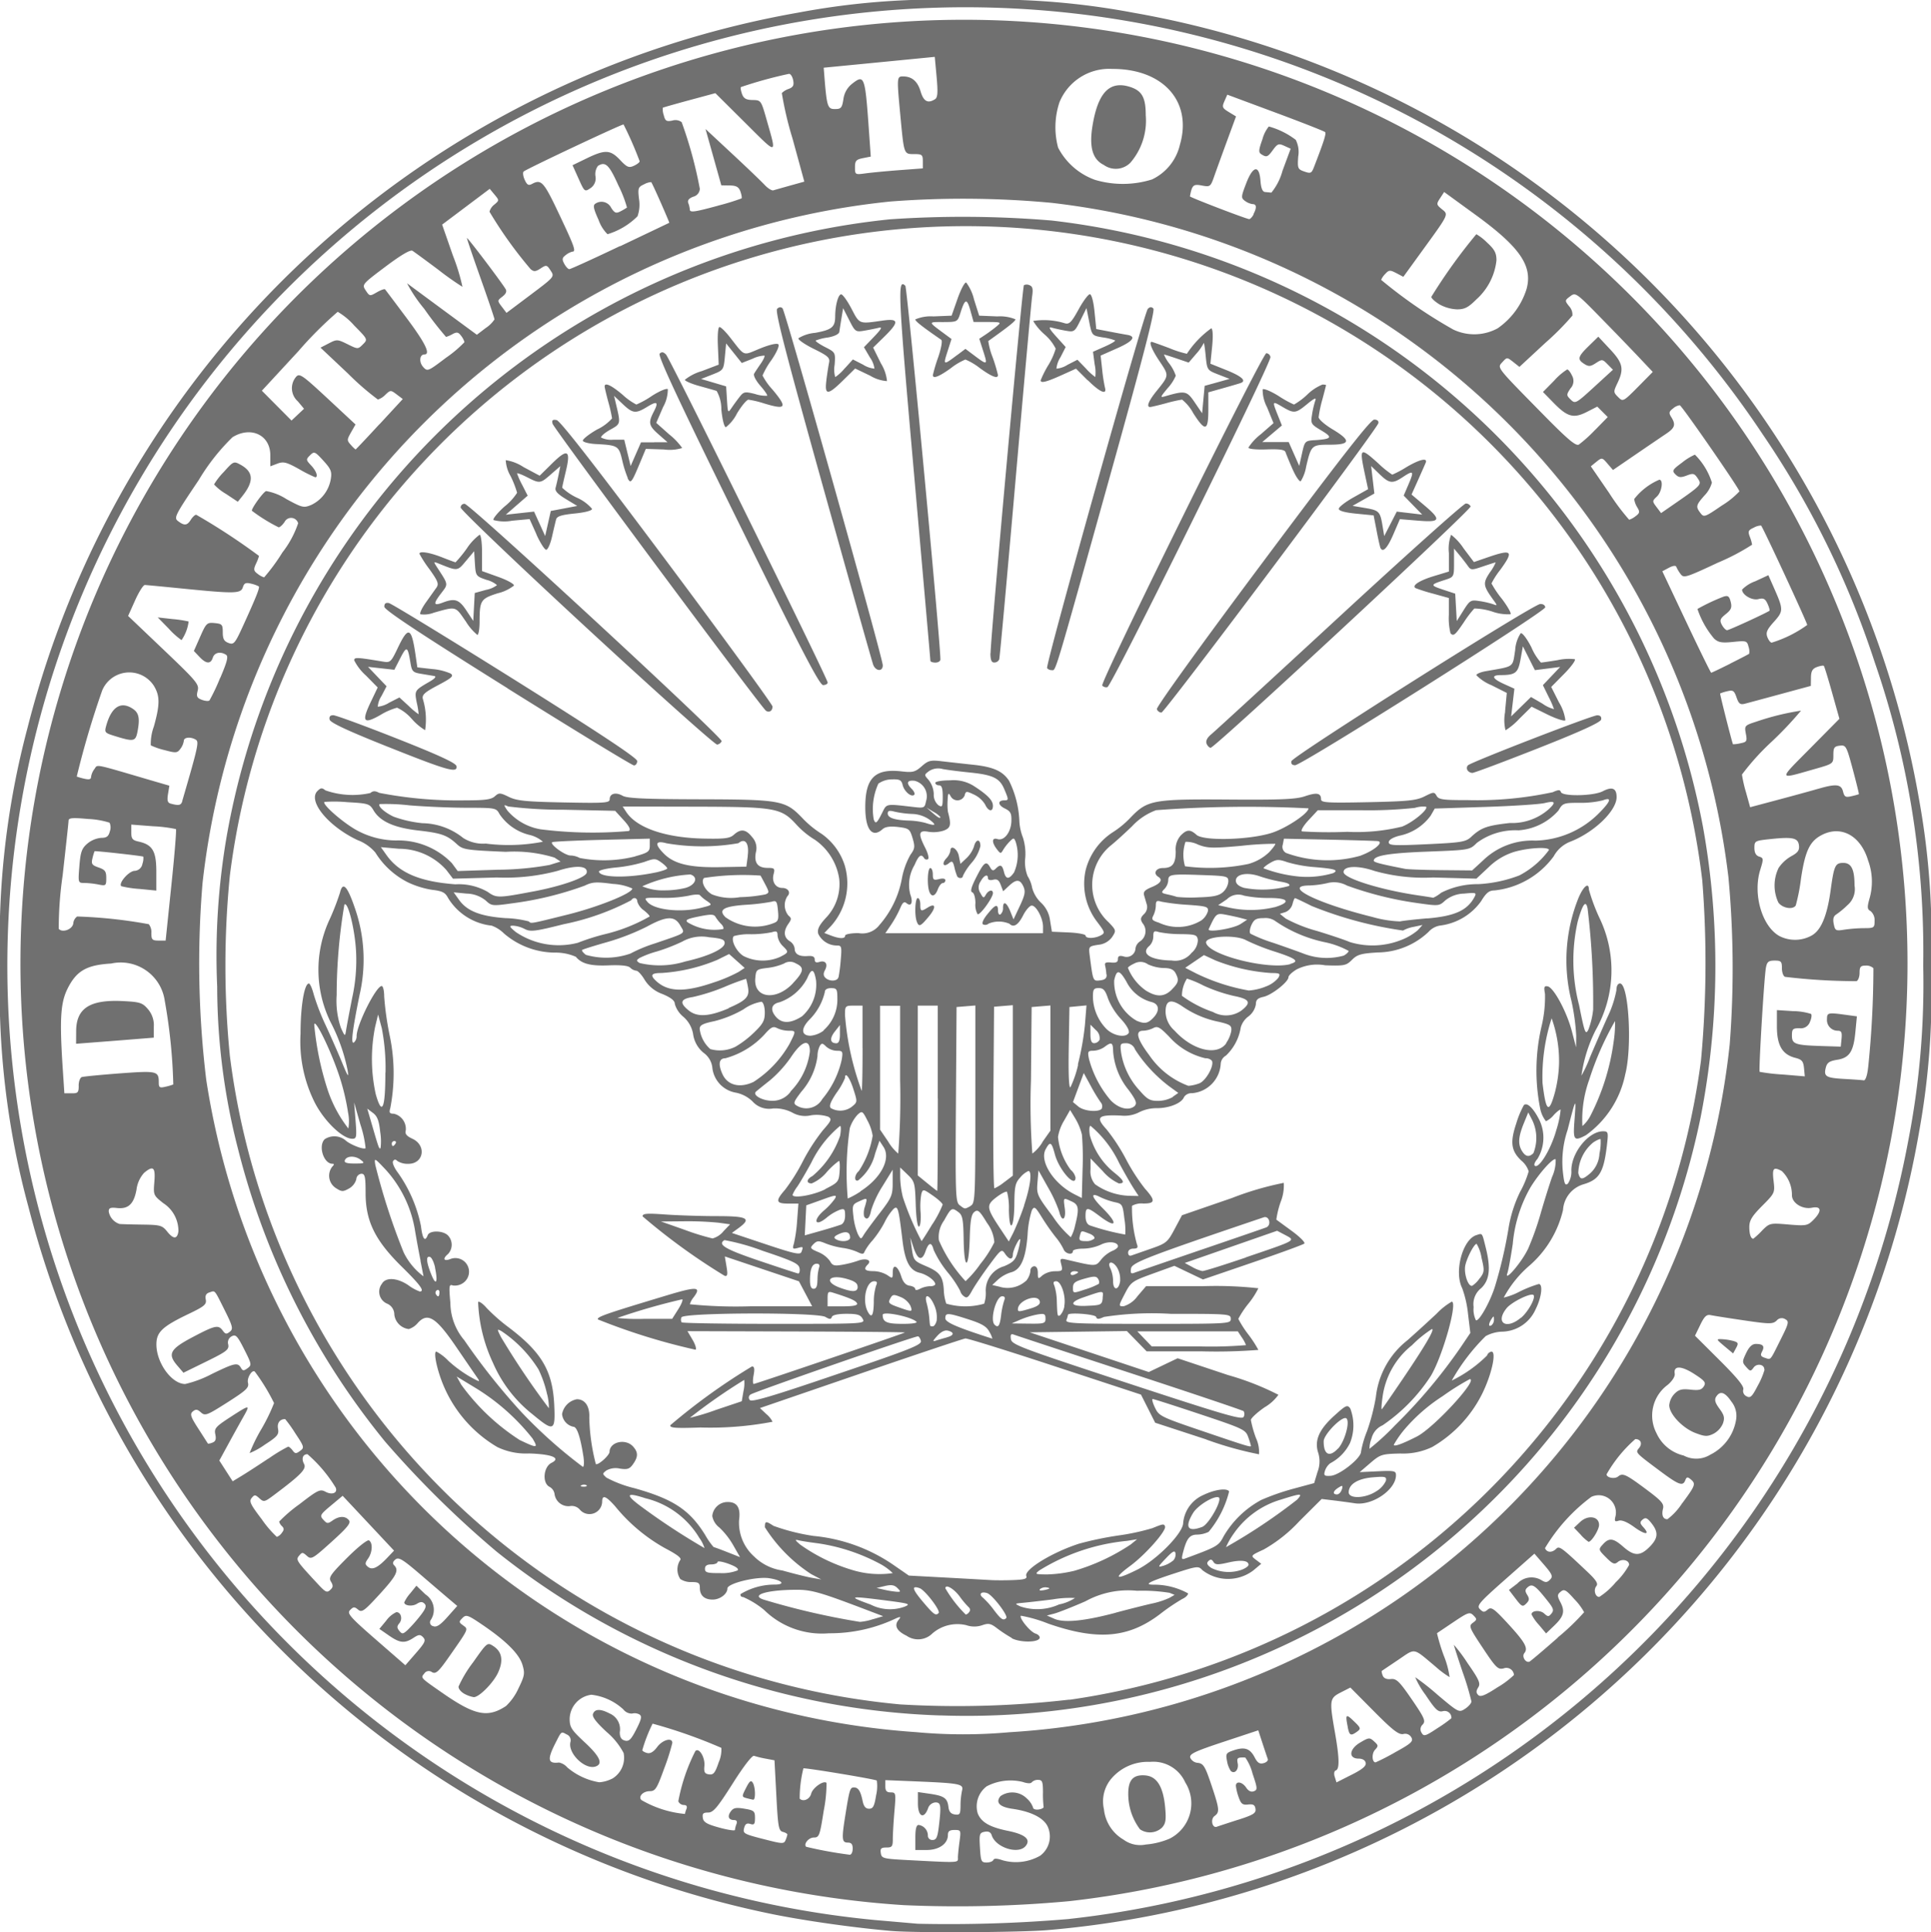 <svg xmlns="http://www.w3.org/2000/svg" width="104.221" height="104.275" viewBox="0 0 104.221 104.275">
  <g id="Example_Company_DOD_State_00" transform="translate(-198.112 -48.935)">
    <path id="path836" d="M234.561,141.468c-1.978-.172-4.488-.523-6.286-.879a52.259,52.259,0,0,1-40.288-38.166,44.494,44.494,0,0,1-1.542-13.046,44.669,44.669,0,0,1,1.486-12.843,52.263,52.263,0,0,1,41.585-38.59,40.709,40.709,0,0,1,9.033-.683,40.923,40.923,0,0,1,9.058.685,52.238,52.238,0,0,1,42.436,42.576,41.576,41.576,0,0,1,.622,8.855,41.576,41.576,0,0,1-.622,8.855A52.237,52.237,0,0,1,243.01,141.42c-1.422.127-7.162.159-8.449.047Zm9.6-.65a51.868,51.868,0,0,0,45.284-42.033,44.038,44.038,0,0,0,.8-9.408,47.794,47.794,0,0,0-2.622-16.392,48.373,48.373,0,0,0-6.03-12.268,51.7,51.7,0,0,0-87.685,2.555,51.736,51.736,0,0,0,39.774,77.607l2.3.2a76.932,76.932,0,0,0,8.179-.258Zm-8.923-.743a50.925,50.925,0,1,1,8.915-.215,65.38,65.38,0,0,1-8.915.215Zm2.907-2.551c0-.138.039-.534.086-.879.084-.609.076-.627-.27-.627-.266,0-.356.068-.356.27,0,.474-.478.811-1.149.811h-.608v-.676c0-.464.055-.676.176-.676a.577.577,0,0,1,.5.568.233.233,0,0,0,.252.243c.2,0,.268-.138.337-.71.14-1.165.118-1.318-.186-1.318a.464.464,0,0,0-.4.338c-.223.587-.541.423-.541-.279v-.617l.642.093c.774.112.951.237,1.006.711.03.256.131.374.346.405.27.038.3-.015.306-.473a4.04,4.04,0,0,1,.081-.812c.1-.363-.109-.4-2.483-.5l-1.656-.068v.331c0,.249.072.331.29.331.279,0,.287.039.2,1.034-.048.569-.087,1.238-.087,1.487,0,.4-.043.453-.347.453-.283,0-.339.056-.3.3.041.288.12.308,1.463.379,2.809.148,2.7.153,2.7-.124Zm1.917.112c.031-.094.193-.088.494.017a2.636,2.636,0,0,0,2.031-.248,1.29,1.29,0,0,0,.419-1.536c-.2-.491-.9-.849-1.929-.995-.687-.1-.915-.343-.633-.683a1.111,1.111,0,0,1,1.424.131,1.168,1.168,0,0,1,.332.483c0,.083.137.131.3.108s.289-.089.27-.145a5.676,5.676,0,0,1-.034-.777c0-.579-.038-.676-.262-.676a.448.448,0,0,0-.341.127c-.048.078-.238.072-.492-.017a2.786,2.786,0,0,0-1.941.236,1.351,1.351,0,0,0-.489,1.452c.184.484.643.751,1.642.955q1.389.283.946.818c-.392.472-1.619.082-1.829-.581-.054-.169-.174-.229-.38-.19-.278.053-.3.12-.255.859s.072.8.361.8c.173,0,.336-.063.361-.139Zm-7.595-.6c0-.248-.072-.338-.27-.338-.317,0-.334-.189-.128-1.476.222-1.387.256-1.5.461-1.5.238,0,.361.192.472.732.06.294.163.417.349.417.214,0,.285-.136.378-.72a2.143,2.143,0,0,0,.038-.8c-.071-.071-3.9-.706-3.962-.657a6.77,6.77,0,0,0-.2,1.633c.191.191.544.036.622-.273s.67-.733.827-.576a7.68,7.68,0,0,1-.153,1.509c-.208,1.338-.245,1.438-.53,1.438s-.568.353-.418.5a22.084,22.084,0,0,0,2.347.429C232.39,137.363,232.465,137.219,232.465,137.031Zm-3.524-.762c.005-.047-.1-.116-.245-.152-.228-.06-.265-.266-.353-1.964l-.1-1.9-.468-.088a5.3,5.3,0,0,1-.635-.152c-.1-.038-.567.565-1.157,1.5-.821,1.293-1.046,1.559-1.32,1.559s-.321.061-.287.291.216.338.888.522c.465.127.845.183.845.126a1.231,1.231,0,0,1,.082-.319c.053-.138.008-.214-.127-.214-.3,0-.378-.2-.177-.469.141-.193.283-.22.739-.143.515.087.565.131.565.5,0,.332-.044.389-.254.322-.182-.058-.274,0-.327.2-.084.322-.056.338,1.227.664.825.21.918.212,1,.018a1.576,1.576,0,0,0,.1-.3Zm-2.187-1.968c-.289-.076-.289-.088-.02-.609.167-.323.244-.376.336-.23.146.23.163.938.022.917-.056-.009-.208-.043-.338-.078Zm22.812,2.182a2.129,2.129,0,0,0,.847-3.038,1.888,1.888,0,0,0-1.9-1.107,2.592,2.592,0,0,0-2.036.844,1.9,1.9,0,0,0-.453,1.708,2.152,2.152,0,0,0,1.058,1.645,1.517,1.517,0,0,0,1.2.264,4.169,4.169,0,0,0,1.283-.316Zm-1.591-.5a3.168,3.168,0,0,1-.638-1.934c0-.743.275-1.035.923-.98.624.053.967.61,1.069,1.734.06.662.029.862-.169,1.081A.949.949,0,0,1,247.974,135.983Zm5.283-.517c.834-.268.98-.359.946-.593-.03-.211-.123-.266-.4-.234-.295.034-.382-.033-.507-.392a2.72,2.72,0,0,1-.151-.616c0-.278.349-.218.558.1.119.179.266.248.41.193.205-.079.2-.16-.068-.952a2.632,2.632,0,0,0-.393-.869c-.427-.014-.466.016-.408.319.066.344-.178.6-.379.4a1.408,1.408,0,0,1-.2-.541c-.077-.387-.047-.432.382-.574.578-.191.867-.088,1.118.4.146.283.266.359.476.3.154-.04.256-.141.225-.225s-.158-.464-.284-.847l-.229-.7-1.867.619c-1.563.518-1.857.658-1.805.857a.484.484,0,0,0,.409.28c.3.036.393.179.73,1.184.443,1.32.459,1.476.173,1.685-.235.172-.125.673.126.578.083-.032.6-.2,1.137-.374Zm-29.849-.316a1.383,1.383,0,0,1,.082-.27c.054-.141.007-.214-.139-.214a.338.338,0,0,1-.3-.2,9.92,9.92,0,0,1,.92-2.711c.2-.211.534.344.488.811-.032.328.016.414.251.447s.329-.075.521-.651a1.7,1.7,0,0,0,.144-.779,27.349,27.349,0,0,0-3.712-1.308,8.376,8.376,0,0,0-.555,1.43c0,.047.116.116.257.153.174.046.349-.058.545-.322.29-.392.823-.535.818-.22a11.8,11.8,0,0,1-.442,1.386c-.393,1.087-.475,1.217-.775,1.217-.363,0-.638.293-.451.479a5.711,5.711,0,0,0,2.346.749Zm-3.933-1.9a1.313,1.313,0,0,0,.625-1.389,3.815,3.815,0,0,0-.915-1.135c-.574-.532-.8-.827-.737-.98.1-.272.4-.279.894-.021a.925.925,0,0,1,.55,1.014c0,.267.081.4.274.45.222.058.34-.058.62-.611s.31-.706.165-.8a.543.543,0,0,0-.395-.047.568.568,0,0,1-.473-.225,3.051,3.051,0,0,0-1.723-.791,1.34,1.34,0,0,0-1.173,1.3c0,.453.095.6.811,1.266.808.75,1,1.154.606,1.3-.571.219-1.534-.708-1.373-1.322a.339.339,0,0,0-.2-.4c-.317-.169-.273-.2-.636.514-.425.843-.376,1.072.215,1a.809.809,0,0,1,.451.266,3.554,3.554,0,0,0,1.723.8A1.809,1.809,0,0,0,219.475,133.252Zm40.677-.858c-.028-.143-.172-.23-.38-.23-.564,0-.517-.515.08-.867.47-.277.511-.281.752-.063s.234.253.047.459-.158.674.034.674a11.711,11.711,0,0,0,1.067-.55c.854-.471.978-.585.866-.793a.379.379,0,0,0-.439-.186c-.245.045-.572-.208-1.582-1.226l-1.273-1.283-.518.264c-.606.309-.621.416-.316,2.152.242,1.374.257,1.987.05,2.056-.092.031-.116.169-.059.347l.094.3.811-.41c.581-.293.8-.475.766-.64Zm-.969-1.937c-.139-.694-.1-.728.327-.315.38.364.394.408.177.566C259.343,130.959,259.276,130.926,259.182,130.457Zm5.594-.464a.367.367,0,0,0-.462-.388c-.251.063-.4-.076-.933-.88a4.525,4.525,0,0,1-.558-.955,13.146,13.146,0,0,1,1.218.961c1.126.948,1.146.958,1.479.74.186-.122.337-.3.337-.394a14.764,14.764,0,0,0-.473-1.578c-.26-.773-.473-1.437-.473-1.476a8.6,8.6,0,0,1,.736.986c.628.9.713,1.1.578,1.311-.121.194-.121.291,0,.412s.366.024,1.044-.418a4.577,4.577,0,0,0,.883-.662.409.409,0,0,0-.56-.356c-.3.075-.413-.036-1.119-1.1-.737-1.108-.771-1.192-.539-1.361s.229-.2.031-.4-.288-.168-1.075.36l-.892.6a10.3,10.3,0,0,0,.363,1.2,4.868,4.868,0,0,1,.318,1.172,5.2,5.2,0,0,1-.769-.577c-1.234-1.031-1.049-1-2-.359-.469.315-.869.584-.89.6s0,.128.049.252c.056.146.211.212.439.188.3-.032.458.118,1.132,1.1.685,1,.757,1.166.588,1.352a.34.34,0,0,0-.061.446c.119.212.2.188.869-.256a6.935,6.935,0,0,0,.738-.527Zm-23.861.748A41.633,41.633,0,0,0,279.8,93.635a53.111,53.111,0,0,0-.067-9.026,41.6,41.6,0,0,0-36.519-36.4,51.22,51.22,0,0,0-8.72-.073,41.607,41.607,0,0,0-37.119,36.783,52.172,52.172,0,0,0,.2,10.612,41.621,41.621,0,0,0,38.309,35.207,27.627,27.627,0,0,0,5.03.006Zm-3.718-.906A40.44,40.44,0,0,1,213.251,121a54.03,54.03,0,0,1-6.021-5.939,40.612,40.612,0,0,1-7.941-15.8,35.246,35.246,0,0,1-1.123-8.757,37.9,37.9,0,0,1,.517-8.134,40.532,40.532,0,0,1,35.792-33.273,57.364,57.364,0,0,1,8.731.065,40.479,40.479,0,0,1,35.151,32.714,42.359,42.359,0,0,1-.124,15.672A40.432,40.432,0,0,1,237.2,129.835Zm6.962-.846A40.129,40.129,0,0,0,278.25,94.5a56.963,56.963,0,0,0,.071-9.722,40.031,40.031,0,0,0-79.471-.27,49.437,49.437,0,0,0,0,9.734,40.194,40.194,0,0,0,36.184,35,52.661,52.661,0,0,0,9.125-.258Zm-3.109-3.336a7.171,7.171,0,0,1-.8-.525c-.331-.257-.455-.282-.792-.165a1.315,1.315,0,0,1-.864,0,2.065,2.065,0,0,0-1.825.441,1.094,1.094,0,0,1-1.4.128c-.525-.249-.68-.547-.439-.843.147-.181.133-.2-.1-.108a8.278,8.278,0,0,1-3.65.819,4.451,4.451,0,0,1-3.5-1.26,4.7,4.7,0,0,0-1.127-.694c-.108,0-.171-.073-.141-.162a3.535,3.535,0,0,1,1.835-.511c.618,0,.417-.238-.3-.345-.691-.1-2.247.28-2.247.554,0,.294-.4.6-.794.6-.451,0-.693-.222-.693-.635,0-.262-.071-.311-.446-.311a1.045,1.045,0,0,1-.608-.162.931.931,0,0,1-.014-1.013c.107-.107-.118-.288-.817-.655a9.3,9.3,0,0,1-2.688-2.26c-.5-.564-.7-.634-.7-.246a.684.684,0,0,1-1.207.425.577.577,0,0,0-.545-.186.755.755,0,0,1-.817-.652.525.525,0,0,0-.278-.393c-.4-.212-.321-1.076.113-1.291.527-.261.039-.466-1.205-.507a3.575,3.575,0,0,1-1.718-.344,6.993,6.993,0,0,1-2.974-3.49c-.314-.805-.478-1.665-.319-1.665a2.59,2.59,0,0,1,.657.507,6.808,6.808,0,0,0,1.137.838c.574.317.591.319.4.043-.112-.158-.617-.9-1.123-1.639-1.086-1.594-1.535-1.877-2.066-1.3a1.041,1.041,0,0,1-.492.337.892.892,0,0,1-.781-.785.637.637,0,0,0-.406-.594.7.7,0,0,1-.265-1.063c.2-.367.823-.334,1.428.076a2.443,2.443,0,0,0,.614.338c.29,0,.039-.348-.964-1.334-1.444-1.42-1.954-2.457-1.957-3.972,0-.894-.035-1.048-.23-1.048a.312.312,0,0,0-.272.3.834.834,0,0,1-.4.5c-.319.179-.393.175-.71-.032a.792.792,0,0,1-.191-1.145c.115-.115.118-.162.01-.162-.472,0-.775-.965-.415-1.325a.952.952,0,0,1,1.108.046c.229.229,1,.536,1.1.436a5.842,5.842,0,0,0-.278-1.266l-.341-1.2.077.98c.07.894.054.98-.176.98-.528,0-1.523-.962-2.031-1.964a7.342,7.342,0,0,1-.762-3.714c0-1.484.205-2.7.45-2.7.063,0,.182.271.265.6a12.359,12.359,0,0,0,.642,1.656c.27.58.666,1.481.88,2,.326.793.376.859.3.406a9.79,9.79,0,0,0-.921-2.589,6.414,6.414,0,0,1-.031-5.567,13.4,13.4,0,0,0,.546-1.418c.149-.61.393-.354.8.837a8.43,8.43,0,0,1,.256,4.682c-.4,1.973-.481,2.683-.307,2.575a.448.448,0,0,0,.146-.347c0-.6,1.051-2.7,1.354-2.7.073,0,.134.253.134.562a16.331,16.331,0,0,0,.287,2.062,9.879,9.879,0,0,1,.042,3.967c-.073.247-.037.3.193.3a.841.841,0,0,1,.643.906c-.054.178.042.3.361.446.77.359.609,1.352-.219,1.352a1.035,1.035,0,0,1-.588-.147c-.106-.106-.173-.1-.241.006-.052.084.066.363.263.621a7.522,7.522,0,0,1,1.244,2.882c.082.693.217.875.364.491.1-.268.819-.262,1.091.01a.73.73,0,0,1,.01,1c-.308.255-.242.414.115.278a.737.737,0,0,1,.705,1.283.774.774,0,0,1-.568.14c-.2-.077-.213.022-.129.948a3.152,3.152,0,0,0,.75,2.007,35.314,35.314,0,0,0,3.056,3.85,25.837,25.837,0,0,0,3.344,2.985c.065,0,.078-.259.028-.575-.165-1.051-.347-1.588-.537-1.588a.772.772,0,0,1-.613-.686.991.991,0,0,1,.8-.8c.44,0,.7.381.669.994a10.88,10.88,0,0,0,.352,2.5c.1.1.737-.457.741-.658.011-.538.865-.732,1.268-.287.282.311.283.555,0,.954-.184.262-.3.3-.71.24a1.03,1.03,0,0,0-.725.1c-.224.168-.224.187,0,.388a6.38,6.38,0,0,0,1.505.568c2.109.592,2.99,1.175,3.832,2.538a3.805,3.805,0,0,0,.448.642c.028,0,.36.122.738.271l.687.271-.367-.643a4.158,4.158,0,0,0-.749-.956,1,1,0,0,1-.382-.621.831.831,0,0,1,.839-.755c.5,0,.7.31.608.972a2.45,2.45,0,0,0,.808,1.966,2.723,2.723,0,0,0,1.531.758c.632.177,1.362.359,1.622.4l.473.082-.541-.286a8.323,8.323,0,0,1-2.5-2.529c0-.341.048-.349.465-.076a11.106,11.106,0,0,0,2.162.544,9.126,9.126,0,0,1,4.243,1.517l.9.622,1.96.106c1.078.058,2.173.12,2.433.136s.821.018,1.246,0c.6-.022.757-.071.7-.217-.132-.344,1.4-1.281,2.852-1.748a18.362,18.362,0,0,1,2.1-.438,12.331,12.331,0,0,0,1.861-.4c.565-.234.624-.242.675-.089.079.236-1.061,1.525-1.883,2.13-.945.7-.781.78.385.2,1.057-.528,2.477-1.974,2.477-2.523a1.827,1.827,0,0,1,1.11-1.514c.6-.29,1.251-.378,1.37-.185a5.46,5.46,0,0,1-1.106,2.183,1.524,1.524,0,0,1-.606.148c-.4,0-.563.183-.747.856-.126.463-.117.509.087.434,1.74-.642,1.809-.683,2.076-1.2a5.209,5.209,0,0,1,2.034-1.962,12.681,12.681,0,0,1,1.741-.607l1.111-.3.18-.6a1.566,1.566,0,0,0,.037-1.042c-.213-.653.044-1.247.858-1.986.644-.584.714-.616.874-.4a2.556,2.556,0,0,1-.012,1.858,2.465,2.465,0,0,1-1.071,1.1.863.863,0,0,0-.287.418c-.071.244-.029.279.309.259.48-.029,1.641-.948,1.641-1.3a5.479,5.479,0,0,1,.325-1.113,11.162,11.162,0,0,0,.476-1.838,4.515,4.515,0,0,1,1.7-3.061c.5-.441,1.209-1.091,1.584-1.444a3.651,3.651,0,0,1,.81-.642c.337,0-.482,2.92-1.123,4a9.4,9.4,0,0,1-2.607,2.671,1.044,1.044,0,0,0-.6.716,1.527,1.527,0,0,0-.108.552,13.484,13.484,0,0,0,1.388-1.277,28.646,28.646,0,0,0,3.543-4.215l.512-.76-.123-1.014a5.815,5.815,0,0,0-.316-1.4c-.447-.885.018-2.628.764-2.865.334-.106.3-.15.5.647.289,1.141.219,1.781-.242,2.217a1.09,1.09,0,0,0-.406,1.017,1.347,1.347,0,0,0,.123.711c.164.1.8-1.04,1.049-1.885a24.407,24.407,0,0,0,.726-3.156,7.042,7.042,0,0,1,.615-1.893,5.279,5.279,0,0,0,.459-1.1,1.231,1.231,0,0,0-.393-.576c-.555-.524-.619-.987-.277-2.009a5.022,5.022,0,0,1,.407-.984c.169-.174.506.142.831.78a2.205,2.205,0,0,1-.094,2.117c-.134.148-.2.311-.152.362.213.213.883-.881,1.164-1.9a5.343,5.343,0,0,0,.239-1.115c-.029-.029-.2.1-.37.284a1.246,1.246,0,0,1-.423.337,1.621,1.621,0,0,1-.314-.7,10.5,10.5,0,0,1,.069-4.388,6.865,6.865,0,0,0,.194-1.784c-.068-.376-.044-.443.147-.406.323.064,1.027,1.37,1.3,2.411l.23.879.008-.622a11.748,11.748,0,0,0-.26-1.893,9,9,0,0,1,.389-5.564c.267-.623.555-.85.555-.437a10.128,10.128,0,0,0,.565,1.521,6.515,6.515,0,0,1-.206,6.078,7.919,7.919,0,0,0-.762,2.445,6.564,6.564,0,0,0,.46-.987c.252-.595.676-1.568.942-2.163a5.839,5.839,0,0,0,.486-1.453c0-.23.075-.372.193-.372.47,0,.668,3.43.283,4.908a5.348,5.348,0,0,1-2.124,3.282c-.653.342-.7.282-.611-.856.09-1.22.081-1.207-.377.575a5.36,5.36,0,0,0-.259,2.2c.074.7.122.821.276.693a1.147,1.147,0,0,0,.187-.713c0-.961.931-2.109,1.71-2.112.262,0,.285.056.23.574-.173,1.615-.4,2.022-1.279,2.285a1.544,1.544,0,0,0-1.11,1.388,5.716,5.716,0,0,1-1.77,2.965,6.083,6.083,0,0,0-1.431,1.764,3.64,3.64,0,0,0,.876-.333,6.437,6.437,0,0,1,1.014-.4c.24,0,.15.73-.166,1.356a2.021,2.021,0,0,1-1.777,1.214,1.982,1.982,0,0,0-.921.242,10.8,10.8,0,0,0-1.832,2.4,7.168,7.168,0,0,0,1.905-1.353.314.314,0,0,1,.239-.212c.283,0,.014,1.23-.5,2.273a6.856,6.856,0,0,1-2.693,2.873,3.641,3.641,0,0,1-1.726.354c-1,.023-1.079.05-1.622.515l-.572.49.98-.046c.885-.042.98-.022.98.208,0,.783-1.282,1.663-2.216,1.52-.306-.047-.835-.118-1.175-.159l-.62-.074-1.205,1.2a7.914,7.914,0,0,1-1.923,1.526c-.709.326-.714.333-.426.55l.292.22-.419.353a2.259,2.259,0,0,1-2.764-.014c-.2-.226-.279-.217-1.5.181-1.376.449-1.673.608-1.135.608a3.812,3.812,0,0,1,1.87.47c0,.089-.14.226-.31.3a10.879,10.879,0,0,0-1.22.83c-1.7,1.286-3.367,1.424-6.024.5a7.487,7.487,0,0,0-1.468-.424c-.115.115.5.873.787.963.151.048.251.158.223.245-.081.245-1.067.246-1.518,0Zm-7.476-1.016.531-.159-.854-.325c-2.6-.99-3.023-1.11-3.9-1.1-1.6.011-2.479.31-1.622.553a40.1,40.1,0,0,0,5.122,1.179A2.993,2.993,0,0,0,233.574,124.637Zm13.086-.349c.706-.189,1.589-.411,1.96-.494a4.44,4.44,0,0,0,.946-.309l.27-.158-.27-.11a9.288,9.288,0,0,0-1.757-.11,4.769,4.769,0,0,0-2.788.568c-.715.312-1.476.612-1.69.666l-.389.1.406.178q.788.346,3.312-.328Zm-5.91.29c.121-.121-.739-1.245-1.028-1.344-.332-.113-.48.059-.221.255a4.589,4.589,0,0,1,.59.665c.381.5.5.582.658.424Zm-3.65-.27c.121-.121-.738-1.245-1.028-1.344-.449-.154-.4.052.186.744s.684.759.842.6Zm1.661-.067a.179.179,0,0,0-.027-.237,4.7,4.7,0,0,1-.5-.593c-.319-.428-.77-.683-.77-.436a6.8,6.8,0,0,0,1.1,1.416.3.3,0,0,0,.191-.15Zm-3.5-.276c.347-.142.26-.172-.971-.331-2.037-.262-2.128-.24-.864.215a2.3,2.3,0,0,0,1.836.116Zm8.356-.124a2.385,2.385,0,0,0,.841-.345,5.431,5.431,0,0,0-1.2.076c-.622.077-1.344.16-1.6.183-.468.042-.47.044-.135.2A2.854,2.854,0,0,0,243.617,123.841Zm-8.742-.883c-.164-.164-.328-.191-.671-.11l-.454.107.406.094a5.135,5.135,0,0,0,.671.11C235.07,123.173,235.074,123.156,234.875,122.957Zm8.087-.026a.468.468,0,0,0-.382.078c-.085.085,0,.1.251.053C243.114,123,243.148,122.971,242.962,122.931Zm-16.718-.917q.135-.135-.472-.36c-.334-.124-.607-.167-.607-.1s-.152.129-.338.129c-.232,0-.338.074-.338.237,0,.2.127.236.81.231A2.269,2.269,0,0,0,226.243,122.014Zm8.385.143a2.977,2.977,0,0,0-.642-.478,10.218,10.218,0,0,0-3.414-1.136c-.409-.051-.865-.122-1.014-.158-.235-.056-.226-.027.067.227a9.558,9.558,0,0,0,2.772,1.359A5,5,0,0,0,234.628,122.157Zm9.807-.134a11.04,11.04,0,0,0,3.036-1.42l.338-.277-.541.086a10.967,10.967,0,0,0-4.732,1.594c-.256.2-.234.214.411.218a7.153,7.153,0,0,0,1.487-.2Zm9.044-.062c.191-.073.347-.188.347-.256,0-.235-.413-.282-1.095-.124-.569.131-.7.125-.8-.036-.089-.143-.159-.154-.272-.041s-.072.209.16.371a2.116,2.116,0,0,0,1.662.087Zm-3.73-.475a.484.484,0,0,0,.135-.4c-.037-.18-.146-.123-.52.27-.444.466-.452.491-.135.4A1.512,1.512,0,0,0,249.749,121.486Zm-25.575-1.249a4.663,4.663,0,0,0-2.9-2.124c-1.07-.35-1.117-.2-.156.5a36.485,36.485,0,0,0,3.344,2.189A1.892,1.892,0,0,0,224.174,120.236Zm32.275-2.049c.319-.354.239-.354-.862-.007a4.7,4.7,0,0,0-2.55,1.825,4.048,4.048,0,0,0-.428.746,30.59,30.59,0,0,0,3.84-2.564Zm-5.128,1.473c.369-.14,1.131-1.516.885-1.6-.262-.089-1.127.443-1.371.843-.472.773-.293,1.051.486.756Zm9.412-1.932a1.293,1.293,0,0,0,.507-.559c.043-.224-.028-.243-.707-.187-.807.067-1.3.372-1.3.805,0,.372.913.336,1.5-.06Zm-1.868-.089c.06-.228.035-.241-.187-.1-.3.188-.334.365-.069.365C258.711,117.9,258.826,117.784,258.864,117.639Zm-40.766-.225a.272.272,0,0,0-.259-.011c-.108.043-.076.075.082.082.142.006.222-.026.177-.071Zm40.558-1.98c.358-.387.652-1.432.457-1.627s-1.232.855-1.232,1.228C257.881,115.765,258.2,115.928,258.656,115.434Zm-43.454-.52a11.687,11.687,0,0,0-3.069-2.737l-1.046-.635.246.442a11.666,11.666,0,0,0,3.152,2.983C215.438,115.424,215.5,115.419,215.2,114.914Zm47.71-.135c.908-.46,3.341-3.1,2.851-3.095a13.7,13.7,0,0,0-1.455.913,9.335,9.335,0,0,0-1.994,1.716,5.47,5.47,0,0,0-.648.909c0,.123.437-.032,1.246-.442Zm-.815-3.029c1.267-1.871,1.795-2.771,1.626-2.771a6.171,6.171,0,0,0-1.076.874,4.292,4.292,0,0,0-1.595,2.844c-.053.372-.067.646-.03.608s.52-.737,1.074-1.555Zm4.975-3.286c0-.2-.02-.2-.133-.026-.171.265-.171.444,0,.338a.4.4,0,0,0,.133-.312Zm1.461-.091c.39-.328.808-1.093.671-1.229s-1.2.387-1.457.72C267.13,108.648,267.738,109.042,268.533,108.373Zm-58.374-1.363c0-.116-.062-.173-.137-.126a.156.156,0,0,0-.06.211C210.078,107.283,210.159,107.248,210.159,107.011Zm56.152-.773c.248-.332.254-.413.088-1.107a2.067,2.067,0,0,0-.264-.748c-.129,0-.5.7-.605,1.136s.147,1.2.371,1.125A1.459,1.459,0,0,0,266.311,106.238Zm-56.388-.565c-.06-.29-.184-.552-.275-.582-.23-.077-.206.267.068.945C209.977,106.681,210.091,106.48,209.923,105.673Zm-.785-.378c-.094-.465-.235-1.232-.313-1.706a6.4,6.4,0,0,0-1.558-3.195c-.624-.662-.636-.668-.573-.27a35.168,35.168,0,0,0,1.531,4.722,3.512,3.512,0,0,0,1.07,1.289C209.3,106.138,209.231,105.76,209.137,105.3Zm59.759-.606a15.532,15.532,0,0,0,.684-1.908c.184-.644.467-1.55.628-2.013a2.124,2.124,0,0,0,.193-.943c-.118-.118-.895.746-1.366,1.52a7.472,7.472,0,0,0-.951,3.049c-.108.718-.237,1.42-.287,1.56C267.6,106.509,268.556,105.408,268.9,104.689Zm3.391-4.133a1.526,1.526,0,0,0,.477-1.04,2.908,2.908,0,0,0,.063-.781c-.029-.029-.206.049-.395.173a2.2,2.2,0,0,0-.81,1.656c.1.382.213.381.665-.007ZM205.9,99.844c-.307-.232-.764-.208-.847.043-.039.118.121.168.53.165.551,0,.57-.016.316-.208Zm63.308-.356a2.216,2.216,0,0,0-.059-1.766l-.221-.427-.245.6c-.293.722-.317,1.123-.092,1.484C268.785,99.689,268.977,99.722,269.21,99.489Zm-62.243-1.134c-.064-.614-.155-.854-.391-1.032l-.308-.232.264.908c.359,1.236.38,1.294.454,1.22a3.021,3.021,0,0,0-.019-.864Zm.827.62c.046-.074.019-.135-.06-.135a.14.14,0,0,0-.143.135c0,.074.027.135.06.135S207.747,99.049,207.793,98.975Zm-2.56-1.656a12.284,12.284,0,0,0-.487-2.024c-.462-1.386-1.331-3.152-1.341-2.726a16.067,16.067,0,0,0,.713,3.473,6.911,6.911,0,0,0,1.129,2.121,2.284,2.284,0,0,0-.014-.845Zm67.047.166a12.34,12.34,0,0,0,1.255-3.985,6.5,6.5,0,0,0,.078-1.137,16.228,16.228,0,0,0-1.394,3.168,6.391,6.391,0,0,0-.368,2.5,1.923,1.923,0,0,0,.428-.544Zm-65.028-2.336a11.335,11.335,0,0,0-.2-2.393l-.2-.744-.163.676a8.837,8.837,0,0,0,.034,3.615c.34,1.211.521.81.521-1.154Zm63.139.973a6.914,6.914,0,0,0,.2-1.462,6.833,6.833,0,0,0-.4-2.444,10.239,10.239,0,0,0-.492,3.491C269.886,97.305,270.051,97.4,270.392,96.122Zm-64.943-4.987a9.387,9.387,0,0,0,.212-2.569c-.07-1.2-.447-2.691-.628-2.486a29.632,29.632,0,0,0-.417,4.888,4.5,4.5,0,0,0,.227,1.757c.213.474.229.483.277.165.028-.186.176-.976.33-1.756Zm66.984.6a41.951,41.951,0,0,0-.3-5.443c-.094-.473-.262-.257-.528.678a9.532,9.532,0,0,0,.068,4.532c.3,1.5.347,1.626.5,1.332a4.2,4.2,0,0,0,.261-1.1Zm-20.886,23.207-2.753-.9-.383-.759-.383-.759L243.39,111c-2.551-.84-4.729-1.518-4.84-1.507s-2.652.861-5.646,1.888l-5.444,1.868.34.32a1.3,1.3,0,0,1,.34.419,17.807,17.807,0,0,1-3.894.31c-1.352.048-1.656.025-1.622-.124a33.221,33.221,0,0,1,4.407-3.172c.127,0,.151.13.087.473-.049.26-.046.473.007.473.1,0,8.086-2.718,8.158-2.778.024-.02-2.606-.044-5.845-.054l-5.89-.017.275.466c.151.256.224.5.161.536a33.9,33.9,0,0,1-5.273-1.637c-.047-.141.417-.3,3.759-1.307,1.6-.481,1.846-.461,1.408.118a1,1,0,0,0-.2.372,25.1,25.1,0,0,0,3.3.109h3.3l-.357-.674-.357-.674-2-.671-2-.671.092.547c.073.434.053.537-.1.5a33.7,33.7,0,0,1-4.431-3.21c0-.155.222-.173,1.235-.1.681.048,1.928.088,2.771.088,1.669,0,1.892.122,1.174.645l-.36.262,1.838.614c1.523.509,1.851.58,1.915.414.111-.29.106-.3-.215-.212-.257.067-.279.037-.188-.249a7.945,7.945,0,0,0,.172-1.238l.069-.913h-.556c-.663,0-.694-.145-.161-.752a10.1,10.1,0,0,0,.959-1.534,10.365,10.365,0,0,1,1.081-1.672c.463-.526.493-.6.287-.731a2.042,2.042,0,0,0-.923-.077A1.4,1.4,0,0,1,229.2,97.3a2.006,2.006,0,0,0-1.036-.219,1.2,1.2,0,0,1-1.11-.386,1.789,1.789,0,0,0-.9-.468,1.535,1.535,0,0,1-1.259-1.308,1.138,1.138,0,0,0-.478-.843,1.578,1.578,0,0,1-.56-.982,1.584,1.584,0,0,0-.536-.965,1.4,1.4,0,0,1-.454-.683c0-.183-.2-.343-.673-.543a1.854,1.854,0,0,1-.96-.77c-.158-.267-.36-.486-.449-.486a.57.57,0,0,1-.328-.165c-.109-.109-.506-.151-1.164-.124-.977.041-1.461-.086-1.767-.462a2.724,2.724,0,0,0-1.149-.226,4.265,4.265,0,0,1-2.729-1.03,1.834,1.834,0,0,0-.669-.426,3.151,3.151,0,0,1-2.348-1.487c-.156-.3-.308-.38-.861-.445a4.748,4.748,0,0,1-1.325-.412,4.379,4.379,0,0,1-1.742-1.6,2.369,2.369,0,0,0-.97-.676c-1.578-.746-2.691-2.11-2.156-2.645.178-.178.249-.184.428-.036a4.426,4.426,0,0,0,2.425.145c.147-.122.266-.124.48-.01a22.281,22.281,0,0,0,4.657.405c1.052,0,1.394-.045,1.584-.218.225-.2.281-.2.754.031.428.211.913.26,2.978.3,2.209.044,2.467.026,2.467-.171,0-.311.329-.4.7-.188.24.137,1.217.182,4.1.189,4.435.011,4.675.054,5.587,1a5.354,5.354,0,0,0,1.047.862,3.3,3.3,0,0,1,1.251,1.7,3.445,3.445,0,0,1-.749,3.287l-.351.367.368.14c.465.177.756.178.756,0,0-.074.323-.135.717-.135a1.161,1.161,0,0,0,1.135-.439,5.233,5.233,0,0,0,1.215-2.535,4.139,4.139,0,0,1,.456-1.252c.24-.328.254-.436.116-.9-.148-.493-.194-.528-.782-.6-.433-.05-.691-.013-.839.119-.552.494-.926.028-.931-1.161-.007-1.6.514-2.125,1.961-1.959.6.069.728.037,1.082-.275s.479-.344,1.076-.273c.372.044,1.144.13,1.716.191,1.075.115,1.586.344,1.925.864a5.389,5.389,0,0,1,.555,2.145,2.833,2.833,0,0,0,.194.921,2.9,2.9,0,0,1,.125,1.09,2.066,2.066,0,0,0,.125.985,1.794,1.794,0,0,1,.247.637,1.746,1.746,0,0,0,.477.8,1.566,1.566,0,0,1,.489.959l.1.608.909.04c.5.022.909.1.909.169,0,.17.491.165.817-.009.244-.131.233-.171-.2-.741a3.378,3.378,0,0,1-.611-2.791,3.441,3.441,0,0,1,1.426-2.012,5.089,5.089,0,0,0,1.01-.832c.9-.931,1.2-.986,5.307-.956,2.812.02,3.606-.014,4.092-.179.639-.217.868-.173.868.166,0,.181.324.2,2.535.155,2.169-.045,2.61-.09,3.053-.314.487-.245.526-.247.649-.028.112.2.348.233,1.645.229a19.437,19.437,0,0,0,4.623-.426c.3-.138.4-.14.44-.008.082.247,1.761.216,2.255-.041.511-.267.752-.166.752.313,0,.739-1.207,1.9-2.485,2.4a1.744,1.744,0,0,0-.913.8,4.547,4.547,0,0,1-3.2,1.838c-.286,0-.445.133-.72.587a3.2,3.2,0,0,1-2.151,1.3,1.061,1.061,0,0,0-.683.351,4.039,4.039,0,0,1-2.739,1.108c-.9.054-1.11.114-1.393.4-.308.308-.417.33-1.441.294a2.454,2.454,0,0,0-1.547.223c-.241.144-.439.332-.439.417,0,.255-.9.962-1.343,1.06-.319.07-.416.164-.416.406a1.044,1.044,0,0,1-.406.656,1.118,1.118,0,0,0-.409.587,2.671,2.671,0,0,1-.8,1.523.554.554,0,0,0-.282.43,1.687,1.687,0,0,1-1.552,1.6.476.476,0,0,0-.429.208c-.126.33-.791.6-1.465.6a2.1,2.1,0,0,0-.949.216,1.737,1.737,0,0,1-.975.185c-1.259-.059-1.406.076-.8.735a10,10,0,0,1,1.053,1.61,10.429,10.429,0,0,0,1.03,1.6c.575.642.557.8-.093.8a1.042,1.042,0,0,0-.609.124,7.191,7.191,0,0,0,.266,2.073c.072.18.026.237-.191.237-.172,0-.285.086-.285.217s.076.19.169.157l1.055-.368c.835-.29.908-.35,1.284-1.058l.4-.75,2.694-.928a16.412,16.412,0,0,1,2.8-.82,2.389,2.389,0,0,1-.169,1.03,4.909,4.909,0,0,0-.233.956l.834.61c.435.317.739.623.676.681s-1.319.517-2.792,1.021l-2.678.916-.771-.368-.771-.368-1.166.422c-1.123.406-1.179.447-1.513,1.091-.343.66-.343.669-.062.669a1.438,1.438,0,0,0,.748-.541l.463-.541h3.031a20.959,20.959,0,0,1,3.031.111,4.443,4.443,0,0,1-.541.836,5.177,5.177,0,0,0-.541.814,5.585,5.585,0,0,0,.541.844,6.15,6.15,0,0,1,.541.833,29.375,29.375,0,0,1-3.014.078h-3.014l-.534-.548-.534-.548-2.624.034-2.624.034,3.215,1.072,3.215,1.072.778-.372.778-.372,2.721.907a14.806,14.806,0,0,1,2.719,1.065,2.384,2.384,0,0,1-.744.673c-.408.283-.742.593-.742.689a5.973,5.973,0,0,0,.272.964,1.853,1.853,0,0,1,.169.885,19.043,19.043,0,0,1-2.856-.8Zm2.415.34a4.522,4.522,0,0,0-.146-.465c-.139-.4-.263-.457-2.6-1.237-1.351-.45-2.5-.819-2.556-.819s0,.211.125.47c.215.451.318.5,2.6,1.274C253.767,115.315,253.961,115.373,253.961,115.286Zm-.387-1.861c-.047-.046-2.806-.975-6.131-2.064s-6.144-2.019-6.264-2.065c-.17-.065-.209-.013-.173.236.042.3.524.477,6.264,2.365,5.3,1.742,6.232,2.013,6.3,1.828a.324.324,0,0,0,0-.3Zm-27-1.091a1.871,1.871,0,0,0,.039-.6,30.679,30.679,0,0,0-2.934,2.046,11.941,11.941,0,0,0,1.4-.423l1.4-.47Zm9.574-2.708c-.035-.133-.107-.242-.16-.242-.218,0-8.874,3.009-9.032,3.139a.189.189,0,0,0-.036.3c.1.122,1.258-.221,4.713-1.4C235.574,110.085,236.2,109.835,236.148,109.626Zm17.543.227a1.716,1.716,0,0,0-.218-.406l-.218-.333h-5.427l.389.406.389.406h2.543A22.543,22.543,0,0,0,253.691,109.853Zm-16.143-.416c.392-.1.422-.266.064-.359-.168-.044-.372.054-.575.276-.262.288-.272.33-.064.255C237.111,109.559,237.369,109.482,237.548,109.437Zm2.3-.292c-.151-.291-.4-.442-1.128-.676-1.13-.364-1.253-.37-1.253-.059,0,.217.623.487,2.538,1.1a1.265,1.265,0,0,0-.157-.363Zm-2.848-.62a1.6,1.6,0,0,0-.126-.811c-.246-.589-.574-.684-.414-.121a4.933,4.933,0,0,1,.139.777c.042.5.029.473.187.473C236.862,108.844,236.958,108.7,237,108.525Zm3.475-.256a4.291,4.291,0,0,1,.167-.811c.067-.164.034-.237-.107-.237-.328,0-.669,1.274-.411,1.532.193.193.283.068.351-.484Zm-7.471.169c-.117-.219-.283-.27-.872-.27-.459,0-.75.062-.789.169-.049.135-.118.135-.347,0-.441-.261-7.669-.241-7.769.021a.293.293,0,0,0,.008.27c.044.044,2.293.081,5,.081,4.875,0,4.915,0,4.772-.27Zm2.9.154c-.3-.275-1.818-.582-1.818-.367,0,.385.216.484,1.055.484C235.653,108.709,235.98,108.659,235.907,108.592Zm6.969-.171c0-.25-.059-.279-.44-.217a4.639,4.639,0,0,0-.913.277l-.472.206.913.011c.845.01.913-.01.913-.277Zm10,.018c0-.263-.09-.27-3.238-.27a16.929,16.929,0,0,0-3.606.167c-.292.133-.379.133-.423,0-.051-.152-1.52-.259-1.52-.111a1.381,1.381,0,0,1-.082.27c-.074.192.368.214,4.394.214,4.386,0,4.476-.005,4.476-.27Zm-29.828-.507c.178-.279.276-.525.219-.547a34.286,34.286,0,0,0-3.5,1.006,10.245,10.245,0,0,0,1.451.048h1.508Zm10.562-.41a2.974,2.974,0,0,1,.122-.874c.081-.172.053-.237-.1-.237-.438,0-.661,1.055-.346,1.643.206.384.312.21.325-.532Zm10.276.24c.112-.51-.156-1.351-.431-1.351-.149,0-.176.066-.1.237a2.954,2.954,0,0,1,.132.845c.027.8.036.84.182.75A.982.982,0,0,0,243.89,107.761Zm-8.3-.029a1.041,1.041,0,0,0-.532-.472c-.377-.154-.436-.145-.56.086s-.066.284.435.461c.768.272.784.27.657-.076Zm6.5.142c.364-.109.514-.224.484-.372-.094-.45-1.183-.063-1.183.421,0,.144.073.139.7-.049Zm-9.382-.27c-.047-.142-.365-.284-1.288-.575-.27-.085-.3-.05-.3.319v.415h.822c.567,0,.806-.049.77-.158Zm6.863.014a1.771,1.771,0,0,0,.086-.642,1.356,1.356,0,0,1,.99-1.377c.49-.21.615-.342.734-.769a3.908,3.908,0,0,0,.139-.651c-.007-.229-.39.525-.4.777-.006.317-.2.3-.428-.039-.177-.263-.217-.233-.861.642-.372.5-.786,1.12-.921,1.367-.2.367-.28.42-.439.288a.519.519,0,0,1-.195-.285,5.7,5.7,0,0,0-.675-1,5.615,5.615,0,0,1-.758-1.212c-.112-.447-.268-.416-.443.087-.186.534-.422.453-.645-.223l-.175-.533.076.54c.1.7.117.724.778,1.008.736.315.908.544.957,1.27a2.583,2.583,0,0,0,.133.751,3.684,3.684,0,0,0,2.042.005Zm6.392-.308c.048-.42.091-.419-1.05-.025-.791.273-.684.5.215.45C245.884,107.7,245.919,107.678,245.961,107.311Zm-.219-.75c.053-.047.043-.17-.021-.274-.1-.159-.216-.161-.738-.015s-.621.23-.621.486c0,.312,0,.312.642.1a4.132,4.132,0,0,0,.738-.3Zm-13.006.138c0-.184-.164-.3-.6-.42-.953-.267-1.25.156-.341.484C232.478,107.008,232.736,106.991,232.736,106.7Zm3.912-.018c.154,0,.279-.051.279-.114,0-.192-.452-.52-.843-.613-.53-.126-.786-.608-.922-1.734-.214-1.773-.252-1.906-.483-1.714a2.958,2.958,0,0,0-.483.72,5.728,5.728,0,0,1-.65.976,2.908,2.908,0,0,0-.433.608c-.049.146-.126.15-.387.021a3.048,3.048,0,0,0-.8-.22,4.249,4.249,0,0,1-.912-.241c-.384-.159-.467-.154-.661.041s-.188.237.259.424a1.463,1.463,0,0,1,.635.488c.128.24.234.273.653.2a5.5,5.5,0,0,0,.863-.221c.422-.16.759-.031.527.2-.253.253-.163.363.3.363a1.522,1.522,0,0,1,.744.21c.288.2.3.2.3-.146,0-.489.271-.363.457.212.1.323.245.48.455.51.167.024.3.1.3.174s.1.077.262-.009a1.365,1.365,0,0,1,.541-.14Zm-6.075-.327a2.483,2.483,0,0,1,.082-.676c.052-.136.009-.214-.121-.214-.25,0-.367.284-.367.89,0,.321.062.462.2.462s.2-.141.2-.462Zm11.255.041a1.043,1.043,0,0,0,.237-.54.234.234,0,0,1,.2-.255c.129,0,.2.13.2.359,0,.339.014.347.247.135a1.169,1.169,0,0,1,.678-.224c.4,0,.425-.027.342-.357s-.068-.352.3-.265c1.569.372,1.553.372,1.844,0a1.7,1.7,0,0,1,.593-.469c.176-.067.32-.18.32-.251,0-.246-.529-.3-.933-.087a2.473,2.473,0,0,1-.953.21c-.3,0-.547.061-.547.135,0,.231-.409.148-.5-.1a3.255,3.255,0,0,0-.435-.665,12.24,12.24,0,0,1-.741-1.062c-.352-.57-.407-.609-.537-.383a5.3,5.3,0,0,0-.232,1.339c-.1,1.288-.369,1.885-.9,2.016a1.885,1.885,0,0,0-.692.388l-.316.294.384.09a1.481,1.481,0,0,0,1.431-.308Zm5.079-.038a1.237,1.237,0,0,0-.175-.7c-.253-.386-.554-.315-.342.08a1.748,1.748,0,0,1,.136.679C246.525,106.942,246.843,106.9,246.907,106.357Zm-7.56-.86a6.213,6.213,0,0,0,.77-1.188,1.966,1.966,0,0,0-.393-1.043c-.4-.658-.493-.744-.68-.6-.168.126-.227.455-.255,1.437-.05,1.7-.3,1.755-.328.069-.017-1.085-.06-1.323-.27-1.482-.365-.277-.4-.259-.788.443a1.5,1.5,0,0,0-.279,1.066,7.661,7.661,0,0,0,1.44,2.207,5.64,5.64,0,0,0,.783-.906Zm5.286.425c0-.029-.091-.053-.2-.053s-.2.059-.2.131.091.1.2.053S244.632,105.952,244.632,105.923Zm-15.031-.211c-.037-.248-.343-.393-1.989-.943a11.886,11.886,0,0,0-2.062-.578c-.388.24.03.489,1.878,1.115,1.1.372,2.044.681,2.1.687S229.626,105.873,229.6,105.712Zm21.655-.99c1.822-.621,3.412-1.168,3.534-1.216.3-.118.167-.647-.137-.544-6.266,2.12-7.115,2.447-7.16,2.762-.038.262,0,.3.2.223.137-.053,1.739-.6,3.561-1.225Zm2.434.4c2.756-.936,2.693-.9,2.135-1.2l-.446-.235-2.493.869-2.493.869.4.215a1.985,1.985,0,0,0,.547.221C251.421,105.867,252.479,105.533,253.69,105.122Zm-21.36-1.069c0-.3-.214-.366-.6-.189-.254.116-.3.191-.179.27.286.182.781.13.781-.081Zm4.446-.726a5.928,5.928,0,0,0,.551-1.048c0-.07-.243-.292-.534-.493-.514-.356-.531-.358-.616-.091a3.916,3.916,0,0,0-.041,1c.026.412-.013.746-.089.767s-.151-.456-.174-1.192c-.037-1.164-.06-1.25-.439-1.614l-.4-.384v.532a5.022,5.022,0,0,0,.146,1.073,15.258,15.258,0,0,0,1.007,2.366c.018,0,.282-.414.588-.921Zm4.947-1.017c.339-1.01.443-1.848.23-1.848a1.223,1.223,0,0,0-.429.338c-.278.3-.319.477-.328,1.453-.012,1.33-.274,1.6-.294.3a3.386,3.386,0,0,0-.1-.965c-.046-.046-.3.081-.567.284-.565.431-.55.569.182,1.67l.48.723.241-.47A14.278,14.278,0,0,0,241.723,102.31Zm3.789,1.8c.046-.074-.076-.2-.271-.27-.455-.173-.429-.18-.512.135-.058.224,0,.27.314.27a.668.668,0,0,0,.469-.135Zm-20.027-.386.37-.386-.634-.087a17.064,17.064,0,0,0-1.866-.076l-1.232.011,1.284.452a12.9,12.9,0,0,0,1.5.463,1.152,1.152,0,0,0,.581-.376Zm8.434-.973c.652-.845.71-.978.71-1.639v-.72l-.541.879a5.558,5.558,0,0,0-.623,1.318c-.08.428-.233.558-.379.323a1.042,1.042,0,0,1,.05-.541c.139-.484.142-.481-.341-.261-.335.152-.354.209-.284.807a3.428,3.428,0,0,0,.239.948c.155.29.17.292.311.054.081-.138.467-.664.858-1.17Zm10.562.626c.223-.886.191-1.1-.193-1.273-.465-.212-.45-.227-.369.384s-.163.76-.3.169a7.426,7.426,0,0,0-.6-1.3l-.521-.931-.054.661c-.052.636-.02.7.829,1.831a5.627,5.627,0,0,0,.968,1.118,2.139,2.139,0,0,0,.237-.656Zm-12.657-.011c.151-.061.237-.241.237-.5,0-.353-.036-.389-.3-.305a2.613,2.613,0,0,0-.7.422c-.615.514-.768.16-.161-.372a3.637,3.637,0,0,0,.62-.667c.11-.206.028-.2-.715.071l-.84.3-.04.81-.04.81.851-.24c.468-.132.957-.283,1.088-.336Zm15.312-.321c-.09-.774-.114-.816-.521-.9a3.932,3.932,0,0,1-.8-.282c-.536-.274-.464,0,.169.628.84.84.719,1.092-.193.4-.664-.5-.753-.5-.753.008,0,.265.083.442.237.5a12.893,12.893,0,0,0,1.907.493,3.749,3.749,0,0,0-.046-.847Zm-8.307-.7c.252-.135.262-.339.262-5.483V91.523l-.507.042-.507.042-.035,5.256c-.033,4.885-.019,5.269.2,5.437.292.222.267.22.585.049Zm-5.94-.788c1.117-.709,1.662-1.763,1.242-2.4l-.215-.328-.235.695a2.629,2.629,0,0,1-.918,1.448c-.228.076-.2-.309.037-.505a4.889,4.889,0,0,0,.749-1.907,2.538,2.538,0,0,0-.28-.819c-.268-.526-.29-.539-.536-.316a2,2,0,0,0-.418.722,16.5,16.5,0,0,0-.111,3.8A4.5,4.5,0,0,0,232.888,101.562Zm11.954-3.06a3.136,3.136,0,0,0-.356-.866l-.281-.461-.327.576a2.478,2.478,0,0,0-.327.876,3.541,3.541,0,0,0,.684,1.775.771.771,0,0,1,.262.419c0,.59-.889-.41-1.114-1.254-.181-.678-.259-.72-.5-.269-.343.641.432,1.853,1.547,2.42l.406.206.04-1.509a15.57,15.57,0,0,0-.034-1.914Zm-13.854,2.94c.7-.354.736-.4.776-.946.023-.316.007-.575-.036-.575a4.058,4.058,0,0,0-.661.608,2.157,2.157,0,0,1-.809.608c-.309,0-.285-.23.043-.4a4.935,4.935,0,0,0,1.489-2.167c.054-.3.053-.537,0-.537A5.887,5.887,0,0,0,230.235,100c-.278.512-.621,1.1-.76,1.3a1.94,1.94,0,0,0-.254.439c0,.217,1.125.027,1.767-.3Zm16.629-.068c-.158-.242-.5-.844-.767-1.34a5.934,5.934,0,0,0-1.544-2.006c-.064,0-.08.228-.037.507a3.921,3.921,0,0,0,1.328,2.027c.516.412.585.576.24.576a2.509,2.509,0,0,1-.879-.675l-.651-.675v.587a1.055,1.055,0,0,0,.246.809,3.4,3.4,0,0,0,1.829.621l.52.01-.286-.439Zm-10.555-4.833v-5H235.98v9.167l.507.414c.279.228.522.416.541.419s.034-2.246.034-5Zm3.6,4.522.452-.345v-9.2l-.507.042-.507.042-.035,4.9c-.02,2.7.005,4.9.055,4.9a2.34,2.34,0,0,0,.542-.345Zm-5.632-5.536V91.54h-1.081v6.686l.439.645a2.453,2.453,0,0,0,.541.645,39.532,39.532,0,0,0,.1-3.988Zm7.68,3.376.432-.612V91.523l-.507.042-.507.042-.036,3.954a35.407,35.407,0,0,0,.075,3.954,2.181,2.181,0,0,0,.543-.612Zm-10.263-1.923c.281-.232.282-.249.057-.946-.2-.62-.448-.945-.448-.588a3.855,3.855,0,0,1-.457.8c-.327.486-.415.72-.311.825a1.027,1.027,0,0,0,1.159-.091Zm13.469.1a.309.309,0,0,0-.062-.321,8.742,8.742,0,0,1-.531-.878l-.382-.7-.291.783-.291.783.285.237C244.959,97.24,245.781,97.3,245.92,97.076Zm-15.084-.5a4.989,4.989,0,0,0,1.045-2.118c.073-.45.054-.484-.267-.484a.925.925,0,0,1-.571-.225c-.19-.19-.243-.2-.346-.034a1.254,1.254,0,0,0-.123.546,3.625,3.625,0,0,1-.871,1.921c-.428.561-.452.635-.242.757a.994.994,0,0,0,1.375-.363Zm16.873.35c.12-.12.041-.316-.331-.822a3.732,3.732,0,0,1-.848-2.1c-.007-.487-.084-.525-.471-.232a1.148,1.148,0,0,1-.591.2c-.3,0-.321.04-.242.439a5.7,5.7,0,0,0,1.167,2.231C246.827,97.1,247.408,97.226,247.71,96.925Zm-18.592-.755a3.726,3.726,0,0,0,1.046-2.163c0-.71-.431-.579-1.019.308a6.443,6.443,0,0,1-1.123,1.244c-.345.273-.687.549-.762.614-.217.188.332.5.877.5A1.2,1.2,0,0,0,229.118,96.17Zm20.626.293.305-.214-.512-.373a7.811,7.811,0,0,1-1.821-1.971.506.506,0,0,0-.488-.338c-.31,0-.329.038-.264.522a3.924,3.924,0,0,0,1,2.033c.4.464.557.555.975.555A1.659,1.659,0,0,0,249.744,96.463Zm-16.738-2.625v-2.3h-.473c-.458,0-.473.016-.473.516a15.071,15.071,0,0,0,.9,4.081c.026,0,.048-1.034.048-2.3Zm11.622.879A14.774,14.774,0,0,0,245,92.577l.084-1.058-.46.044-.46.044-.037,2.227c-.024,1.419.01,2.179.092,2.1a5.674,5.674,0,0,0,.414-1.213Zm-17.5.934a5.9,5.9,0,0,0,1.942-2.059c.355-.7.355-.7-.064-.7a1.533,1.533,0,0,1-.608-.14c-.218-.117-.332-.059-.69.349a4.5,4.5,0,0,1-2.106,1.277c-.344,0-.4.318-.154.86.275.6.936.767,1.68.414Zm24.056.08c.361-.137.825-.979.675-1.224a.457.457,0,0,0-.348-.129,3.758,3.758,0,0,1-1.957-1.167c-.5-.514-.628-.584-.855-.463a1.379,1.379,0,0,1-.546.143c-.448,0-.339.435.333,1.328a4.4,4.4,0,0,0,2.106,1.646,2.106,2.106,0,0,0,.592-.134Zm-25.035-1.976a5.353,5.353,0,0,0,1.007-.772c.479-.462.575-.64.575-1.071,0-.3-.074-.545-.178-.585a2.348,2.348,0,0,0-.972.41,6.1,6.1,0,0,1-1.579.64c-.615.127-.785.216-.785.412a1.713,1.713,0,0,0,.572,1.092,1.874,1.874,0,0,0,1.361-.127Zm26.475-.188a1.676,1.676,0,0,0,.284-.662c.032-.286-.044-.344-.64-.488a5.256,5.256,0,0,1-1.99-.833c-.631-.434-.916-.344-.916.289a1.391,1.391,0,0,0,.479,1.007C250.8,93.941,252.115,94.266,252.627,93.567Zm-20.837-.491v-.491l-.279.355c-.289.367-.254.628.084.628.134,0,.195-.154.195-.491Zm14.015.277a.556.556,0,0,0-.207-.5l-.289-.289v.5c0,.362.058.5.207.5A.344.344,0,0,0,245.8,93.353Zm-14.9-.485a2.2,2.2,0,0,0,.745-1.73c0-.491-.033-.545-.338-.545-.215,0-.338.076-.338.209a3.1,3.1,0,0,1-.844,1.505c-.461.486-.427.854.078.854A1.394,1.394,0,0,0,230.909,92.869Zm16.472.1c.041-.107-.147-.421-.428-.717a3.55,3.55,0,0,1-.689-1.094c-.149-.451-.252-.567-.5-.567-.272,0-.316.067-.316.478a2.534,2.534,0,0,0,.756,1.753C246.6,93.193,247.263,93.277,247.38,92.972Zm-17.64-.849a2.28,2.28,0,0,0,.763-1.944c-.108-.637-.245-.673-.472-.125a2.686,2.686,0,0,1-1.5,1.306c-.426.085-.515.382-.225.747.327.413.8.418,1.432.016Zm18.948.093c.383-.383.347-.763-.082-.87a2.117,2.117,0,0,1-1.356-1.109c-.377-.643-.524-.657-.655-.061a2.423,2.423,0,0,0,1.214,2.182c.424.175.588.149.879-.141Zm-22.906-.544c.952-.408,1.144-.615,1.047-1.127a4.477,4.477,0,0,0-.1-.451,12.22,12.22,0,0,0-1.163.435,10.5,10.5,0,0,1-1.719.549c-.672.1-.732.318-.2.736C224.087,92.163,224.735,92.12,225.782,91.671Zm27.687.129c.546-.429.447-.613-.421-.784a8.538,8.538,0,0,1-1.641-.562,5.5,5.5,0,0,0-.885-.372,1.755,1.755,0,0,0-.271.928,6.248,6.248,0,0,0,1.675.873,1.443,1.443,0,0,0,1.544-.084Zm-24.215-1.467c.6-.636.63-.857.161-1.07a.6.6,0,0,0-.642.006,3.168,3.168,0,0,1-.9.237c-.587.071-.61.091-.65.568-.089,1.072,1.127,1.227,2.035.259Zm20.454.334c.368-.368.4-.509.192-.894-.1-.182-.284-.261-.615-.261a2.244,2.244,0,0,1-.867-.2.692.692,0,0,0-.737-.046c-.19.086-.344.193-.344.237a2.726,2.726,0,0,0,.978,1.23c.586.358.991.339,1.393-.062Zm-24.679-.393a8.307,8.307,0,0,0,1.291-.551l.331-.217-.42-.375-.42-.375-.627.31a9.248,9.248,0,0,1-3.027.713c-.559,0-.629.12-.268.447.647.585,1.552.6,3.139.047Zm29.744.236a1.581,1.581,0,0,0,.683-.473c.122-.228.083-.254-.376-.256a9.887,9.887,0,0,1-3.023-.682l-.618-.286-.505.343-.505.343.583.3a10.787,10.787,0,0,0,2.845.925,3,3,0,0,0,.916-.213Zm-23.058-.491a8.51,8.51,0,0,0,.121-.946c.062-.7.042-.777-.185-.777a1.118,1.118,0,0,1-1.029-.632c-.06-.237.038-.446.392-.838a2.629,2.629,0,0,0,.739-2.134,3.133,3.133,0,0,0-1.308-2.1,4.559,4.559,0,0,1-1.011-.831c-.823-.9-1.132-.948-5.568-.958l-3.8-.008.19.291c.566.865,2.128,1.4,4.214,1.44,1.11.022,1.384-.014,1.6-.21.37-.332.649-.3.985.132a.868.868,0,0,1,.2.821c-.106.565.1.838.638.838.367,0,.4.032.316.351-.1.4.111.731.473.731.315,0,.471.25.277.444a.886.886,0,0,0,.05,1.041c.177.147.177.2,0,.452-.276.394-.251.733.07.933a.568.568,0,0,1,.27.4c0,.3.242.441.706.405.265-.02.376.035.376.185s.078.189.259.132c.326-.1.471.116.294.446-.094.175-.087.3.021.408.207.207.638.2.7-.013Zm14.458-.169a2.89,2.89,0,0,0-.068-.473c-.039-.15.043-.193.319-.164s.372-.021.372-.185.079-.2.3-.146a.482.482,0,0,0,.649-.436.563.563,0,0,1,.27-.39.664.664,0,0,0,.111-.965c-.129-.206-.114-.3.078-.491a.524.524,0,0,0,.159-.487L248.2,85.6c-.064-.208.021-.306.406-.466.485-.2.608-.4.352-.555-.286-.177-.133-.473.243-.473.525,0,.7-.229.7-.906a1.127,1.127,0,0,1,.27-.852c.332-.332.511-.339.85-.034.375.337,2.786.282,4.02-.093.785-.238,2.025-1.057,2.025-1.337a65.612,65.612,0,0,0-8.224.1,3.337,3.337,0,0,0-1.3.869c-.4.386-.931.869-1.19,1.073a2.748,2.748,0,0,0-.062,4.117c.4.42.4.443.185.776a1.026,1.026,0,0,1-.753.428c-.517.083-.526.095-.464.576.183,1.41.175,1.39.564,1.345.266-.031.36-.115.35-.312Zm-22.724-.693c1.264-.285,2.122-.687,2.122-.993,0-.192-.159-.251-.836-.313a2.132,2.132,0,0,0-1.453.234,9.868,9.868,0,0,1-1.36.529,5.238,5.238,0,0,0-.946.355c-.18.121-.18.151,0,.27a4.663,4.663,0,0,0,2.474-.083Zm32.641.135c.521-.14.342-.286-.811-.662a11.553,11.553,0,0,1-1.554-.614c-.574-.327-2.236-.227-2.17.132C251.675,88.8,254.888,89.613,256.09,89.291ZM228.551,88.9c.473-.245.476-.257.129-.6a.943.943,0,0,1-.27-.55c0-.229-.055-.262-.3-.182a5.656,5.656,0,0,1-1.138.11,3.064,3.064,0,0,0-.919.1c-.189.189.124.834.52,1.076A2.311,2.311,0,0,0,228.551,88.9Zm22.184-.2a.937.937,0,0,0,.361-.71c-.04-.279-.118-.306-.922-.318a5.987,5.987,0,0,1-1.183-.11c-.259-.083-.3-.049-.3.233a.729.729,0,0,1-.2.5c-.508.421.029.781,1.193.8a1.127,1.127,0,0,0,1.057-.394Zm-30.256.017a7.8,7.8,0,0,1,1.323-.547c1.746-.6,1.618-.507,1.356-.967-.3-.532-.742-.515-1.808.069a12.532,12.532,0,0,1-2.134.83c-.706.2-1.315.391-1.352.424s.054.152.2.264A3.966,3.966,0,0,0,220.48,88.718Zm38.492.113c.144-.077.262-.191.262-.253a4.655,4.655,0,0,0-1.3-.472,7.41,7.41,0,0,1-2.69-1.16.916.916,0,0,0-.584-.137c-.409,0-.529.067-.668.365-.093.2-.119.414-.058.475a7.986,7.986,0,0,0,1.251.5c.627.215,1.383.484,1.68.6A3.446,3.446,0,0,0,258.971,88.831Zm-41.35-.686a11.857,11.857,0,0,1,1.479-.471,9.13,9.13,0,0,0,2.4-.949c.03-.027-.107-.176-.3-.331a.913.913,0,0,1-.359-.475c0-.214-.213-.261-.329-.073a13.507,13.507,0,0,1-3.649,1.293c-1.542.388-1.788.418-2.1.257a1.606,1.606,0,0,0-.619-.178c-.235,0-.218.048.135.34a4.122,4.122,0,0,0,3.34.586Zm44.359-.123a3.141,3.141,0,0,0,.985-.558l.255-.284-.473.1a1.837,1.837,0,0,0-.578.2,21.076,21.076,0,0,1-4.929-1.324c-.462-.233-.865-.424-.9-.424s-.094.148-.139.329a.651.651,0,0,1-.379.423l-.3.094.312.253a7.885,7.885,0,0,0,1.683.669c.754.229,1.554.5,1.777.6A4.2,4.2,0,0,0,261.981,88.022Zm-19.241-.747c0-.46-.364-1.142-.609-1.142-.108,0-.321.243-.472.541-.262.513-.509.662-.73.441a1.441,1.441,0,0,0-1.123-.011.288.288,0,0,1-.3.047c-.086-.053,0-.268.231-.552.426-.534.574-.582.574-.187,0,.153.061.241.135.195a.451.451,0,0,0,.135-.346c0-.4.191-.313.389.177l.177.439.341-.724c.279-.592.314-.783.193-1.048-.182-.4-.383-.409-.783-.034l-.309.29-.132-.347c-.1-.261-.2-.329-.41-.274-.158.041-.278.007-.278-.078,0-.259-.217-.166-.4.17a.545.545,0,0,0-.007.63c.147.274.179.284.291.085.139-.248.383-.3.383-.086,0,.244-.7,1.212-.828,1.136A1.03,1.03,0,0,1,239.09,86c0-.295-.074-.548-.169-.583-.121-.044-.059-.276.219-.822.415-.814.535-.9.746-.525.107.189.167.2.3.068.25-.247.347-.21.443.169.1.418.271.429.545.037a2.33,2.33,0,0,0,.092-1.643c-.093-.237-.114-.238-.326-.027a2.614,2.614,0,0,0-.356.456c-.12.212-.146.209-.337-.04-.288-.378-.272-.645.033-.548.358.114.732-.367.751-.965.013-.425-.043-.534-.359-.688-.375-.183-.389-.436-.023-.436.241,0,.241-.034,0-.6-.25-.6-.609-.774-1.837-.9-.558-.056-1.227-.141-1.487-.189a.9.9,0,0,0-.742.113c-.265.2-.265.2-.01.486a1.325,1.325,0,0,1,.269.744.737.737,0,0,0,.247.606c.212.133.237.086.237-.461,0-.452-.052-.609-.2-.609-.112,0-.2-.061-.2-.135s.359-.135.805-.135a2.037,2.037,0,0,1,1.318.335c.714.466.986.753.986,1.041,0,.349-.249.306-.422-.072a1.391,1.391,0,0,0-.592-.532c-.423-.2-.45-.2-.515.049a.416.416,0,0,1-.759.025c-.114-.2-.141-.154-.158.237a3.252,3.252,0,0,0,.016.608c.191.714.156.876-.224,1.021a1.811,1.811,0,0,1-.826.064c-.534-.1-.571.09-.171.874.149.293.214.562.145.605a.155.155,0,0,1-.21-.06c-.153-.248-.295-.145-.512.37a2.081,2.081,0,0,0-.232,1.59c.162.426.054.685-.2.476-.132-.109-.215-.043-.348.277a6.031,6.031,0,0,1-.486.881l-.312.46h8.509ZM235.927,87c-.133-.346-.094-1.273.053-1.273.074,0,.135.152.135.338,0,.385.038.4.4.174.438-.274.469-.009.056.487C236.127,87.261,236.041,87.3,235.927,87Zm.676-1.622c-.133-.346-.094-1.273.053-1.273.074,0,.135.153.135.341,0,.3.044.329.338.256.208-.052.338-.027.338.065a.145.145,0,0,1-.139.15c-.076,0-.2.152-.267.338C236.915,85.639,236.723,85.691,236.6,85.377Zm1.5-.834a3.007,3.007,0,0,1-.149-.485c-.077-.32-.125-.356-.292-.217-.292.243-.412.038-.148-.254a.846.846,0,0,0,.224-.406c0-.352.378-.129.457.27l.086.428.325-.306a1.6,1.6,0,0,0,.407-.631c.1-.411.347-.425.346-.021a2.164,2.164,0,0,1-.473.9,3.09,3.09,0,0,0-.472.71c0,.143-.233.154-.311.015ZM225.474,87.4c.046-.046,0-.171-.11-.277a2.177,2.177,0,0,1-.3-.378c-.086-.152-.245-.156-.9-.025-.627.126-.756.192-.608.314a2.783,2.783,0,0,0,1.915.366Zm27.928-.274.353-.232-.337-.09c-.185-.049-.555-.13-.821-.18-.5-.093-.522-.074-.915.779C251.588,87.607,253.02,87.376,253.4,87.126Zm-25.19-.053c.23-.085.267-.194.221-.668-.048-.506-.085-.558-.343-.481a11.19,11.19,0,0,1-1.416.167c-1.183.084-1.476.267-1.074.669a2.757,2.757,0,0,0,2.612.313Zm23.045-.122a.962.962,0,0,0,.379-.509c.037-.248-.057-.278-1.082-.351a11.053,11.053,0,0,1-1.426-.17c-.25-.074-.3-.038-.3.2a1.374,1.374,0,0,1-.134.546c-.114.213-.068.272.3.388a2.414,2.414,0,0,0,2.264-.108Zm-34.2-.327c1.674-.415,3.515-1.156,3.515-1.414a2.891,2.891,0,0,0-1.048-.246c-.9-.121-1.112-.108-1.521.092a18.119,18.119,0,0,1-3.894.951c-1.088.153-1.133.149-1.449-.148a1.686,1.686,0,0,0-1.03-.374l-.7-.068.291.408c.428.6,1.144.884,2.492.983a5.682,5.682,0,0,1,1.273.178c.127.127.046.141,2.074-.363Zm46.438.2c1.467-.125,2.145-.433,2.528-1.149.128-.24.092-.252-.558-.19a1.678,1.678,0,0,0-1.021.373c-.317.3-.359.3-1.449.146a18.557,18.557,0,0,1-3.85-.952,1.462,1.462,0,0,0-1.082-.128,5.292,5.292,0,0,1-.948.123c-1.493.011.4.957,3.406,1.7a6.064,6.064,0,0,0,1.487.239c.149-.035.818-.11,1.487-.167ZM224.3,86.25c.6-.152.6-.154.3-.364a2.106,2.106,0,0,1-.38-.313c-.039-.056-.313-.044-.608.027a6.767,6.767,0,0,1-1.348.117c-1.085-.015-1.071-.019-.878.213C221.744,86.369,223.2,86.528,224.3,86.25Zm30.935-.028c.9-.271.768-.5-.283-.5a6.571,6.571,0,0,1-1.369-.127.87.87,0,0,0-.917.194l-.473.321.58.13a5.5,5.5,0,0,0,2.462-.022Zm-40.005-.852c1.537-.292,2.831-.747,2.88-1.013.07-.379-.578-.422-1.567-.1a10.885,10.885,0,0,1-3.279.358l-2.371.066-.363-.475a3.418,3.418,0,0,0-2.547-1.14L207,82.979l.31.435c.679.954,1.8,1.427,3.708,1.57a3.145,3.145,0,0,1,1.747.408c.475.338.566.337,2.463-.023Zm12.527.158c.209-.085.209-.121,0-.521-.124-.236-.243-.458-.266-.494a13.8,13.8,0,0,0-3.047.128c-.19.185.043.667.428.887a2.827,2.827,0,0,0,1.512.149,8.021,8.021,0,0,0,1.374-.149Zm24.7-.127a.9.9,0,0,0,.284-.562c0-.294-.051-.307-1.453-.356-1.659-.059-1.791-.036-1.791.3a.759.759,0,0,1-.208.455c-.188.188-.171.217.169.292a5.266,5.266,0,0,1,.513.135,7.571,7.571,0,0,0,1.169.022c.8-.023,1.1-.089,1.318-.287Zm11.769.039a4.344,4.344,0,0,1,2.012-.465,7.231,7.231,0,0,0,2.209-.471,4.619,4.619,0,0,0,1.6-1.373c0-.182-1.129-.119-1.885.105a3.435,3.435,0,0,0-1.375.828l-.658.615-2.334-.064a9.825,9.825,0,0,1-3.17-.353c-.882-.305-1.665-.276-1.665.061s2.012.963,4.02,1.257c.429.063.8.121.818.131a1.918,1.918,0,0,0,.427-.27Zm-40.787-.261c.549-.153.71-.586.269-.726a7.264,7.264,0,0,0-2.6.639,2.824,2.824,0,0,0,1.217.218,4.744,4.744,0,0,0,1.115-.131Zm32.57-.1c.095-.095-.047-.17-.447-.237a8.177,8.177,0,0,1-1.124-.289c-.669-.236-1.291-.125-1.291.231q0,.256.439.391a5.32,5.32,0,0,0,2.422-.1Zm-34.192-.73c.353-.074.64-.176.638-.225s-.149-.2-.327-.325c-.3-.217-.366-.219-.908-.022a7.736,7.736,0,0,1-1.532.3c-.52.049-.934.151-.918.225.07.331,1.583.353,3.047.045Zm36.6.023c.286-.161.063-.227-1.074-.321a7.119,7.119,0,0,1-1.414-.259c-.469-.164-.581-.161-.912.027-.207.118-.377.252-.378.3a7.39,7.39,0,0,0,1.892.444,4.99,4.99,0,0,0,1.885-.188Zm-42.318-.43.6-.186-.328-.214a7.4,7.4,0,0,0-2.626-.311c-2.142-.091-2.321-.118-2.636-.409-.533-.492-.838-.6-2.086-.742-1.305-.148-2.066-.49-2.418-1.086-.21-.356-.285-.379-1.407-.442a7.773,7.773,0,0,0-1.244-.015c-.147.129,1.086,1.193,1.816,1.568a4.5,4.5,0,0,0,2.062.513,4.011,4.011,0,0,1,3,1.223l.315.427,2.18-.071a16.323,16.323,0,0,0,2.778-.257Zm50.4-.258a3.81,3.81,0,0,1,2.817-1.058,4.994,4.994,0,0,0,3.4-1.452c.671-.671.751-.917.235-.721a4.932,4.932,0,0,1-1.251.133c-.864,0-.914.019-1.137.41a3.163,3.163,0,0,1-2.16,1.075,3.489,3.489,0,0,0-2.251.678c-.383.383-.389.384-2.669.471-2.093.08-2.893.215-2.893.487,0,.089.33.175,1.69.443.149.029,1.024.06,1.945.069l1.675.016Zm-39.7-.23c.091-.684-.135-.994-.5-.689a11.354,11.354,0,0,1-3.88.005c-.61-.168-.66.043-.133.569.548.548,1.4.75,3.022.719l1.419-.027.077-.578Zm27.029.43a2.659,2.659,0,0,0,1.11-.627c.211-.226.362-.433.335-.46a16.539,16.539,0,0,0-1.823.109c-1.57.14-1.839.132-2.34-.064a1.435,1.435,0,0,0-.682-.15,2.2,2.2,0,0,0-.026,1.318,10.28,10.28,0,0,0,3.426-.125Zm-33.1-.411c.712-.2.786-.255.786-.589V82.52l-2.6.065c-1.431.036-2.633.093-2.67.127-.129.119.693.715.988.717a1.1,1.1,0,0,1,.5.133A6.867,6.867,0,0,0,220.729,83.478Zm39.163-.043c.711-.26,1.259-.721.921-.776-.088-.014-1.265-.05-2.616-.079l-2.456-.053-.061.321a.376.376,0,0,0,.183.451A6.542,6.542,0,0,0,259.891,83.435Zm-44.146-.745a1.671,1.671,0,0,0-.712-.364,2.72,2.72,0,0,1-1.623-1.116c-.184-.345-.208-.349-1.753-.352-.861,0-2.262-.06-3.114-.13a10.833,10.833,0,0,0-1.608-.069c-.111.111.26.446.753.68a6.409,6.409,0,0,0,1.559.352,3.6,3.6,0,0,1,2.2.8,2,2,0,0,0,1.217.3,9.734,9.734,0,0,0,3.084-.1Zm50.112-.271c.534-.489.84-.6,2.078-.739a3,3,0,0,0,2.079-.726c.433-.395.378-.49-.2-.35-.279.067-1.728.161-3.22.209l-2.713.088-.219.382a2.77,2.77,0,0,1-1.688,1.083c-.357.092-.575.225-.575.352,0,.177.271.191,2.062.107,1.888-.089,2.09-.123,2.4-.406Zm-45.469-.312c.108-.069.015-.256-.293-.592l-.451-.492-2.749-.058a24.084,24.084,0,0,1-3.019-.176c-.259-.113-.261-.1-.052.213a3.009,3.009,0,0,0,1.8,1.019A22.465,22.465,0,0,0,220.388,82.107Zm41.7-.221c.574-.209,1.467-.942,1.324-1.085a1.456,1.456,0,0,0-.6.063,23.535,23.535,0,0,1-2.89.128l-2.353,0-.5.537c-.279.3-.433.567-.351.605a23.6,23.6,0,0,0,2.443.022,10.278,10.278,0,0,0,2.921-.273ZM236.619,81.5a1.727,1.727,0,0,0-.946-.314,5.311,5.311,0,0,1-.943-.122c-.285-.077-.372-.052-.372.1,0,.234.379.359,1.149.381a3.951,3.951,0,0,1,.879.124c.564.181.627.134.233-.171Zm-2.554-.392c.242-.484.176-.472,1.66-.3.6.071.627.059.7-.31a.86.86,0,0,0-.614-1.1c-.418-.048-.476.121-.152.445.12.12.178.259.129.309-.15.15-.539-.175-.624-.521-.067-.276-.156-.323-.589-.309a1.269,1.269,0,0,0-.723.23,3.288,3.288,0,0,0-.25,1.931c.1.27.168.218.464-.376Zm3.131.241a1.381,1.381,0,0,0-.372-.278l-.372-.226.319.278C237.084,81.394,237.2,81.454,237.2,81.348Zm-22.036,32.217a7.154,7.154,0,0,1-2.111-2.761,8.443,8.443,0,0,1-.8-3.28c.054-.054.26.091.459.322a9.641,9.641,0,0,0,1.173,1.033c1.8,1.359,2.386,2.358,2.476,4.19C216.424,114.515,216.343,114.548,215.161,113.565Zm.816-1.045a6.147,6.147,0,0,0-.466-1.355,6.856,6.856,0,0,0-2-2.068c-.246-.132-.248-.121-.032.312a43.359,43.359,0,0,0,2.59,3.848,3,3,0,0,0-.088-.737Zm49.67-33.7a.216.216,0,0,1,.026-.258c.192-.183,6.7-2.7,6.976-2.7.169,0,.242.079.214.228s-1.048.623-3.412,1.555c-1.852.73-3.446,1.327-3.541,1.327a.346.346,0,0,1-.264-.147Zm-58.259-1.254c-2.213-.884-3.121-1.308-3.153-1.475s.04-.234.2-.233c.136,0,1.676.566,3.423,1.256,2.25.889,3.189,1.322,3.221,1.486C211.158,79.006,210.612,78.853,207.389,77.566Zm6.453-3.162c-4.757-2.975-6.648-4.227-6.652-4.4s.076-.232.242-.2c.136.024,3.208,1.9,6.825,4.166,4.584,2.874,6.578,4.195,6.58,4.36,0,.13-.077.237-.173.237s-3.166-1.871-6.822-4.157Zm42.306,3.934c.052-.263,13.029-8.462,13.428-8.483.152-.008.27.071.27.181,0,.228-13.124,8.514-13.5,8.52-.158,0-.231-.076-.2-.219Zm-4.58-.948c-.056-.147.033-.322.257-.507.189-.155,3.309-3.02,6.934-6.366s6.685-6.084,6.8-6.084a.282.282,0,0,1,.261.156c.055.164-13.8,13.025-14.031,13.025-.074,0-.173-.1-.221-.224Zm-33.433-6.22c-3.755-3.467-6.827-6.4-6.827-6.52a.2.2,0,0,1,.219-.2c.3.022,13.933,12.616,13.869,12.809a.325.325,0,0,1-.242.184c-.105.017-3.264-2.806-7.019-6.273Zm-9.463,4.89a2.354,2.354,0,0,0-.795-.608,3.528,3.528,0,0,0-.912.4c-.9.51-1.017.357-.516-.692l.382-.8-.634-.644a2.775,2.775,0,0,1-.634-.82c0-.174.132-.169,1.559.069.388.065.431.025.8-.752.566-1.184.735-1.109.956.425l.092.637.794.09a3.1,3.1,0,0,1,1.006.245c.178.13.069.231-.677.625-.722.381-.878.521-.826.74a3.859,3.859,0,0,1,.124,1.69A3.02,3.02,0,0,1,208.672,76.06Zm.267-.879c-.125-.66-.126-.659.7-1.139.279-.161.372-.274.247-.3l-.7-.117c-.453-.074-.51-.13-.585-.584-.152-.915-.2-.94-.546-.272l-.326.636-.71-.079-.71-.079.5.524.5.524-.27.52a1.255,1.255,0,0,0-.205.584,1.4,1.4,0,0,0,.617-.218l.553-.282.507.465a3.749,3.749,0,0,0,.53.442A4.108,4.108,0,0,0,208.938,75.182Zm58.739.481.094-1.007-.822-.415a2.45,2.45,0,0,1-.822-.542c0-.07.228-.167.507-.216,1.573-.276,1.439-.18,1.589-1.135a1.857,1.857,0,0,1,.3-.916c.09-.03.347.311.577.766a2.916,2.916,0,0,0,.513.819c.055,0,.458-.059.9-.131a2.75,2.75,0,0,1,.926-.051c.071.044-.186.4-.571.789l-.7.709.421.835a2.446,2.446,0,0,1,.344.961c-.043.069-.471-.068-.951-.3l-.873-.431-.647.637a3.657,3.657,0,0,1-.76.637,2.3,2.3,0,0,1-.018-1.007Zm2.024-.426a1.814,1.814,0,0,0,.618.292,5.317,5.317,0,0,0-.3-.681l-.3-.612.466-.491.466-.491-.682.086-.682.086-.324-.643-.324-.643-.126.7c-.133.739-.273.85-1.072.854-.532,0-.459.192.184.482l.556.251-.088.748-.088.748.536-.524.536-.524Zm-41.919.375c-.245-.16-11.444-15.221-11.512-15.482-.05-.191,0-.238.215-.2.19.031,2.113,2.5,5.967,7.657,3.128,4.186,5.687,7.7,5.687,7.8,0,.238-.173.349-.357.229Zm21.1-.076c-.041-.108,2.357-3.438,5.7-7.909,4.221-5.652,5.839-7.722,6.034-7.722.161,0,.25.076.223.193-.076.336-11.527,15.61-11.708,15.618a.28.28,0,0,1-.245-.179Zm-2.947-1.277c-.118-.191,8.646-17.937,8.858-17.937a.249.249,0,0,1,.221.206c.059.3-8.57,17.767-8.8,17.815a.276.276,0,0,1-.276-.085Zm-19.675-8.893c-3.174-6.456-4.32-8.91-4.212-9.018s.2-.1.344.048c.215.217,8.725,17.484,8.725,17.7,0,.075-.112.136-.248.136-.194,0-1.2-1.936-4.609-8.869Zm7.309,7.754c-.061-.167-1.287-4.518-2.725-9.669-2.007-7.192-2.577-9.4-2.455-9.524.1-.1.205-.113.292-.027.153.153,5.41,18.874,5.41,19.265,0,.359-.388.326-.523-.045Zm9.392.192c-.1-.158,5.237-19.185,5.434-19.382.114-.114.2-.119.3-.019s-.585,2.752-2.306,8.916c-3.1,11.117-2.948,10.6-3.174,10.6a.333.333,0,0,1-.259-.112Zm-6.3-.393c0-.055-.4-4.6-.884-10.094-.863-9.767-.9-10.571-.468-10.139.1.1,1.892,19.185,1.892,20.163,0,.093-.122.169-.27.169s-.27-.045-.27-.1Zm3.248-.408c.007-.912,1.713-19.776,1.8-19.859a.342.342,0,0,1,.3,0c.17.065.2.2.144.591-.042.279-.446,4.765-.9,9.97s-.846,9.539-.877,9.632a.289.289,0,0,1-.264.169C239.958,73.019,239.9,72.878,239.9,72.512Zm-28.339-1.734c-.56-.814-.489-.795-1.706-.453a1.46,1.46,0,0,1-.73.087c-.051-.051.084-.34.3-.642l.562-.79c.146-.205.092-.349-.372-1a6.169,6.169,0,0,1-.542-.835c0-.158.549-.071,1.217.192.377.149.707.27.732.27a6.632,6.632,0,0,0,.608-.744,2.914,2.914,0,0,1,.692-.744c.072,0,.131.439.131.981v.981l.885.317c.487.175.863.385.835.467a2.263,2.263,0,0,1-.875.414c-.919.294-.975.383-.978,1.536,0,.39-.055.71-.121.71a2.888,2.888,0,0,1-.638-.754Zm1.1-1.682a1.407,1.407,0,0,0,.6-.257,1.4,1.4,0,0,0-.575-.287c-.562-.194-.575-.213-.617-.871l-.042-.672-.441.525c-.471.561-.438.559-1.5.13-.258-.1-.26-.094-.054.223.617.949.607.878.2,1.41-.431.565-.4.677.114.48.639-.243.867-.165,1.259.427l.374.566.04-.753.04-.753Zm52.064,2.345a3.327,3.327,0,0,1-.09-1v-.906L263.8,69.3a9.329,9.329,0,0,1-.953-.3c-.222-.133.2-.41.985-.649l.813-.246v-.993a2.185,2.185,0,0,1,.119-.993,3.059,3.059,0,0,1,.675.737l.556.737.766-.263c1.3-.447,1.4-.337.656.683a4.238,4.238,0,0,0-.473.734,5.365,5.365,0,0,0,.56.83c.308.408.519.782.469.832A2.508,2.508,0,0,1,267,70.27a3.357,3.357,0,0,0-.982-.171,5.6,5.6,0,0,0-.569.748c-.471.692-.551.758-.714.595Zm1.554-1.743a4.685,4.685,0,0,1,.744.17c.239.091.239.082.01-.236-.555-.77-.57-.895-.185-1.477a2.459,2.459,0,0,0,.315-.544c-.025,0-.334.1-.688.219-.611.208-.651.206-.82-.034-.1-.139-.3-.4-.459-.591l-.282-.338,0,.767c0,.766-.005.767-.511.93-.783.252-.788.284-.084.518l.659.218.042.739.042.739.364-.578c.343-.545.392-.574.859-.5ZM215.4,66.1l-.373-.826-.937.087a2.28,2.28,0,0,1-1.013-.036c-.042-.067.228-.4.6-.731a3.065,3.065,0,0,0,.676-.74,5.351,5.351,0,0,0-.352-.9,1.91,1.91,0,0,1-.261-.86,2.393,2.393,0,0,1,.961.374l.87.465.674-.664c.833-.821,1.013-.722.743.408-.106.445-.2.852-.2.905a3.005,3.005,0,0,0,.8.541,2.24,2.24,0,0,1,.811.6c0,.093-.374.193-.94.25-.708.071-.957.15-1,.318-.033.123-.133.543-.221.933s-.23.708-.316.705-.323-.376-.529-.83Zm1.489-1.4.71-.136-.617-.373c-.442-.267-.6-.439-.551-.607.036-.129.109-.446.161-.7l.095-.468-.5.435c-.583.512-.609.515-1.3.161-.294-.15-.535-.239-.535-.2a4.248,4.248,0,0,0,.286.637l.286.561-.591.514-.591.514.763-.084.763-.084.3.659.3.659.152-.676.152-.676Zm44.042,2.063c-.03-.093-.123-.511-.2-.929l-.149-.76-.94-.093c-.614-.06-.94-.151-.94-.262,0-.093.356-.37.791-.614l.791-.445-.178-.831c-.3-1.416-.26-1.45.73-.56a5.2,5.2,0,0,0,.752.608,5.62,5.62,0,0,0,.763-.406c.719-.424,1.159-.524,1.041-.237-.038.093-.226.517-.416.942l-.347.773.672.567c.953.8.9.946-.312.843L262,65.278l-.357.828C261.3,66.9,261.046,67.131,260.926,66.766Zm1.586-1.812.688.082-.5-.514-.5-.514.271-.631c.3-.7.259-.75-.328-.361-.551.365-.724.342-1.249-.166l-.451-.437.087.742.087.742-.589.333-.589.333.673.114c.76.129.817.187.945.961l.092.556.339-.66.339-.66ZM220.327,63.06a5.942,5.942,0,0,1-.3-.959c-.183-.781-.236-.814-1.413-.876-.366-.019-.686-.1-.712-.176s.319-.351.765-.608a2.536,2.536,0,0,0,.811-.6,7.557,7.557,0,0,0-.2-.879c-.11-.409-.2-.789-.2-.845,0-.234.359-.068.96.439a3.436,3.436,0,0,0,.752.537,5.006,5.006,0,0,0,.848-.473c.405-.258.788-.418.85-.356a1.953,1.953,0,0,1-.256.965l-.369.852.7.623a3.524,3.524,0,0,1,.7.734,2.277,2.277,0,0,1-.983.079l-.98-.032-.348.832c-.418,1-.472,1.065-.637.746Zm1.429-1.935.714,0-.478-.42c-.536-.47-.57-.631-.265-1.222.277-.536.19-.6-.366-.259-.611.372-.768.353-1.311-.161l-.464-.439.092.388c.272,1.145.278,1.114-.308,1.443-.3.17-.517.36-.479.422a1.25,1.25,0,0,0,.657.113h.587l.173.71.173.71.28-.639.28-.639.714,0Zm34.452,1.46c-.173-.4-.343-.806-.376-.911-.046-.146-.293-.184-1.034-.16-.573.019-.973-.023-.973-.1a2.938,2.938,0,0,1,.677-.726l.677-.592-.348-.856a2.018,2.018,0,0,1-.238-.966c.06-.06.445.1.854.353a5.768,5.768,0,0,0,.837.466,3.7,3.7,0,0,0,.718-.538,2.543,2.543,0,0,1,.819-.541c.107,0,.194.015.193.034s-.091.368-.2.777a6.562,6.562,0,0,0-.2.949c0,.113.333.405.742.65,1.021.611.986.835-.13.835-.989,0-1.012.021-1.285,1.183a2.179,2.179,0,0,1-.291.787c-.069.042-.267-.247-.44-.643Zm1.2-1.569c.927-.066.983-.149.351-.525-.559-.333-.58-.369-.5-.86a4.987,4.987,0,0,1,.177-.759c.066-.173-.064-.116-.436.191-.626.516-.71.525-1.34.154-.553-.326-.557-.319-.255.438l.226.566-.531.449-.531.449.715,0,.715,0,.284.642.284.642.151-.676c.148-.663.161-.677.691-.714Zm-32.032-1.659a1.978,1.978,0,0,0-.254-1c-.088-.028-.51-.148-.937-.266s-.777-.27-.777-.335a2.617,2.617,0,0,1,.913-.468l.913-.348-.044-1.015c-.026-.59.01-1.015.085-1.015s.3.221.518.491c.9,1.143.7,1.063,1.673.668.514-.209.911-.3.984-.228s-.074.414-.364.844a4.326,4.326,0,0,0-.486.84,3.488,3.488,0,0,0,.541.764c.817.976.737,1.105-.461.742a5.2,5.2,0,0,0-.837-.2c-.1,0-.374.333-.621.74a2.164,2.164,0,0,1-.6.744C225.532,60.309,225.432,59.919,225.376,59.357Zm1.018-.717c.192-.238.277-.25.807-.116a1.8,1.8,0,0,0,.648.094c.031-.031-.136-.275-.37-.542s-.385-.557-.334-.647.211-.332.356-.54.237-.406.2-.438a1.64,1.64,0,0,0-.64.17l-.582.229-.422-.528-.422-.528-.068.721c-.067.709-.077.724-.676.959l-.608.238.676.2.676.2.046.73c.046.727.047.729.27.4.124-.182.321-.45.44-.6Zm24.457.927a2.374,2.374,0,0,0-.608-.741,7.737,7.737,0,0,0-.879.2c-.409.11-.789.2-.845.2-.217,0-.082-.333.348-.863.682-.843.681-.832.165-1.6-.418-.621-.594-1.053-.428-1.053.028,0,.462.154.964.343a5.541,5.541,0,0,0,.935.3,5.191,5.191,0,0,1,1.319-1.376c.083.051.1.434.043,1l-.092.912.851.341c.845.338,1.118.587.772.705-.1.034-.53.16-.958.28l-.777.219v.937c0,1.164-.167,1.2-.811.193Zm1.283-1.669.674-.19-.607-.236c-.606-.236-.607-.237-.685-1.031-.043-.437-.091-.734-.107-.659a2.688,2.688,0,0,1-.418.591l-.39.456-.643-.219c-.354-.12-.665-.219-.691-.219a1.994,1.994,0,0,0,.294.5,2.286,2.286,0,0,1,.343.645,2.317,2.317,0,0,1-.435.668c-.424.514-.426.525-.1.431,1.045-.3,1.135-.282,1.557.34l.4.588.068-.74.068-.74Zm-21.089-.122c.046-.353.112-.779.146-.946.054-.261-.062-.366-.82-.739-.486-.239-.862-.5-.836-.575a2.052,2.052,0,0,1,.9-.292c.9-.162,1.083-.309,1.086-.878,0-.6.164-1.2.323-1.2.084,0,.335.35.558.777.439.841.4.825,1.656.642.909-.132.933.062.112.868l-.6.587.422.856a2.218,2.218,0,0,1,.326.952,2.021,2.021,0,0,1-.908-.292l-.812-.388-.644.634c-.839.827-1.014.825-.906-.008Zm1-.643.431-.474.55.281a1.367,1.367,0,0,0,.615.215,1.366,1.366,0,0,0-.249-.612L233.074,56l.54-.562c.394-.41.467-.543.27-.491-.149.039-.5.109-.772.156-.49.083-.509.07-.832-.563l-.33-.647-.09.541c-.049.3-.1.63-.116.74s-.253.238-.618.3a2.747,2.747,0,0,0-.654.163c-.034.034.193.192.5.351.562.287.566.293.52.956a1.439,1.439,0,0,0,.033.667,2.413,2.413,0,0,0,.511-.474Zm13.105.654-.631-.631-.8.361c-.81.364-1.108.436-1.108.27a5.429,5.429,0,0,1,.406-.809,3.725,3.725,0,0,0,.406-.9,2.479,2.479,0,0,0-.608-.774,3,3,0,0,1-.608-.723,3.78,3.78,0,0,1,1.708.126c.243.067.359-.05.741-.744.249-.453.523-.823.61-.823s.195.367.252.939l.094.939.7.135c.383.074.813.153.956.176.526.083.334.347-.531.729l-.889.393.082.744a8.906,8.906,0,0,0,.15.98c.123.424-.273.255-.922-.394Zm.376-.861-.09-.681.625-.276c.344-.152.6-.3.565-.337a2.8,2.8,0,0,0-.653-.161c-.592-.1-.594-.1-.741-.841l-.148-.741-.323.651c-.313.63-.338.649-.8.567-.262-.046-.6-.12-.746-.164-.2-.06-.143.061.238.483l.508.563-.281.552a1.4,1.4,0,0,0-.218.616,1.321,1.321,0,0,0,.6-.209l.534-.273.452.466a3.2,3.2,0,0,0,.51.466,2.012,2.012,0,0,0-.032-.681Zm-8.732.572a8.732,8.732,0,0,1,.288-.961c.167-.494.235-.889.163-.939-1.027-.708-1.4-1-1.4-1.1a2.117,2.117,0,0,1,.98-.162l.98-.04.322-.918c.177-.5.387-.9.467-.869a2.5,2.5,0,0,1,.422.918l.276.869.98.04a2.2,2.2,0,0,1,.98.157c0,.1-.4.412-1.468,1.173a3.806,3.806,0,0,0,.237.88,8.6,8.6,0,0,1,.285.954q0,.329-.964-.364a3.409,3.409,0,0,0-.793-.473,3.408,3.408,0,0,0-.793.473q-.965.693-.964.364Zm1.318-1.08.439-.33.439.33c.753.565.767.56.53-.181l-.222-.695.329-.218c.181-.12.454-.322.606-.45.269-.225.254-.232-.482-.237l-.76,0-.172-.616c-.189-.675-.289-.655-.533.109-.162.506-.163.507-.929.511-.84,0-.847-.039.108.668l.334.247-.221.69C237.342,56.978,237.357,56.983,238.109,56.417Zm-24.364,72.917a3.031,3.031,0,0,0,.679-.958c.332-.679.354-.808.215-1.272-.176-.586-.878-1.287-2.164-2.161-.786-.534-.876-.564-1.074-.366s-.2.232.035.4c.288.211.309.164-.7,1.61-.623.894-.767,1.028-.978.915a.285.285,0,0,0-.418.073c-.2.237-.219.214.953,1.029C212.06,129.835,212.758,129.982,213.745,129.335Zm-2.235-.662c-.186-.1-.33-.273-.321-.393a6.569,6.569,0,0,1,.785-1.308c.766-1.087.769-1.089,1.1-.873.461.3.545.771.254,1.416-.25.554-1.023,1.338-1.316,1.335a1.592,1.592,0,0,1-.5-.177Zm-2.229-3.053c-.162-.163-.237-.158-.53.034-.469.307-.725.282-1.322-.132l-.513-.355.37-.446a1.4,1.4,0,0,1,.543-.456c.253-.014.357.367.163.6-.133.16-.132.243,0,.407.152.184.2.18.437-.034a7.982,7.982,0,0,0,.675-.756c.31-.391.371-.554.252-.673s-.22-.117-.419.007c-.249.155-.679.1-.677-.083a2.024,2.024,0,0,1,.328-.492l.327-.406.493.473a.992.992,0,0,1,.277,1.385.213.213,0,0,0,.14.328c.178.068.38-.063.768-.5l.527-.593-.406-.343c-.224-.189-.928-.791-1.566-1.339-.982-.843-1.191-.969-1.367-.824-.144.119-.164.215-.066.313.273.273.123.57-.794,1.57-.824.9-.95.99-1.151.823s-.256-.158-.432.019-.042.35,1.387,1.594l1.594,1.388.573-.659c.491-.564.546-.687.385-.849Zm61.231.015a12.515,12.515,0,0,0,1.428-1.368,3.1,3.1,0,0,0-.523-.7c-.453-.511-.552-.565-.74-.409s-.2.218-.011.579c.253.49.176.763-.362,1.274l-.416.4-.393-.468a2.418,2.418,0,0,1-.393-.56c0-.211.462-.247.676-.053s.25.187.4.006.1-.295-.246-.726c-.62-.782-.791-.9-1.027-.7-.157.13-.164.215-.036.42s.118.3-.052.469c-.193.193-.245.169-.573-.261l-.361-.473.453-.346a1.048,1.048,0,0,1,1.306-.179c.217.135.3.129.461-.034s.129-.276-.325-.8l-.52-.6-1.576,1.393c-1.416,1.251-1.555,1.414-1.369,1.6s.241.179.428.024.325-.069,1.083.755c.934,1.016,1.109,1.33.888,1.6-.147.177.068.534.276.458.054-.02.74-.6,1.526-1.291Zm3.119-2.969a3.884,3.884,0,0,0,.738-.951c.007-.258-.374-.355-.613-.157-.176.146-.276.107-.632-.25-.415-.415-.418-.429-.174-.7.338-.374.563-.348,1.107.13.58.509.908.511,1.409.01.468-.468.5-.792.111-1.282-.228-.29-.322-.33-.477-.2s-.16.2.035.411c.391.432.1.425-.5-.012-.369-.267-.667-.389-.829-.337-.213.068-.24.028-.168-.256a.931.931,0,0,0-1.309-1.03,9.563,9.563,0,0,0-2.5,2.766c.093.242.377.26.6.039.17-.17.272-.1,1.68,1.232.487.459.6.643.492.778-.166.2-.063.585.156.585a3.862,3.862,0,0,0,.878-.777Zm-1.87-2.578-.365-.381.332-.312c.424-.4,1.025-.3,1.018.163,0,.26-.408.91-.566.91A2.333,2.333,0,0,1,271.762,120.09Zm-67.453,2.932c.113-.113.112-.218-.006-.406-.138-.221-.029-.382.873-1.284.59-.59,1.1-.991,1.182-.938.213.131.187.641-.05.979-.173.246-.174.308-.009.445.233.193.529.054,1.046-.49l.364-.383-1.387-1.48-1.387-1.48-.63.526c-.587.491-.615.543-.413.766s.247.219.5.041c.354-.248.685-.254.883-.015.12.145-.076.389-.935,1.165-1.025.925-1.1.969-1.333.76s-.262-.2-.42-.012c-.187.225-.157.271.938,1.453.516.557.561.577.784.354Zm-2.662-3.03c.131-.158.135-.246.017-.365a.524.524,0,0,1-.156-.248,7.778,7.778,0,0,1,1.092-.936c1-.774,1.119-.831,1.407-.677.354.19.666.07.557-.214a7.6,7.6,0,0,0-1.527-1.811c-.253,0-.338.239-.185.525.145.271-.16.584-1.651,1.7-.479.357-.525.367-.758.156s-.266-.2-.419-.018-.056.358.548,1.153a5.812,5.812,0,0,0,.811.946.585.585,0,0,0,.265-.209Zm75.6-1.618c.706-.956.735-1.038.441-1.282-.163-.135-.217-.126-.285.051-.133.347-.349.266-1.417-.533-1.29-.964-1.282-.956-1.081-1.2s.087-.485-.2-.485a7.3,7.3,0,0,0-1.551,1.9c0,.188.439.27.624.117.245-.2.413-.125,1.539.716.811.606.947.764.881,1.027-.088.352.006.571.243.563a3.335,3.335,0,0,0,.8-.874Zm-76.321-2.39a8.548,8.548,0,0,1,1.067-.65c.051,0,.161.093.244.207.129.177.189.18.4.023.24-.176.228-.22-.257-.951a7.465,7.465,0,0,0-.547-.767c-.288,0-.444.21-.386.519s-.024.418-.711.86a3.806,3.806,0,0,1-.822.456,9.082,9.082,0,0,1,.638-1.3,9.954,9.954,0,0,0,.681-1.4,10.7,10.7,0,0,0-1.031-1.687c-.134-.161-.444.325-.377.591s-.082.405-1.111,1.061c-1.1.7-1.2.741-1.427.54-.191-.173-.279-.184-.439-.051s-.13.271.3.931c.273.421.5.783.515.8s.122,0,.248-.051c.166-.064.208-.186.153-.443-.068-.316.015-.414.758-.9,1.122-.727,1.141-.728.757-.05-.184.325-.552.989-.817,1.476l-.483.885.36.56.36.56.476-.288c.262-.158.914-.58,1.45-.938Zm77.866-.237a2.565,2.565,0,0,0,1.35-1.857,1.225,1.225,0,0,0-.254-.99c-.349-.513-.609-.6-.822-.258-.1.161-.055.324.18.643.259.351.293.494.186.8a1.136,1.136,0,0,1-.512.554c-.329.158-.463.152-.971-.042-.7-.266-1.413-1.026-1.413-1.5a1.036,1.036,0,0,1,.286-.619c.229-.229.4-.273.858-.222s.6.012.722-.176c.129-.207.056-.3-.52-.671-.7-.449-1.125-.456-1.051-.017.025.151-.127.394-.381.608a2.057,2.057,0,0,0-.6,2.613,2.148,2.148,0,0,0,1.463,1.2,1.448,1.448,0,0,0,1.477-.07Zm2.875-4.575c.01-.281-.4-.355-.579-.105-.156.213-.184.211-.4-.034s-.226-.287,0-.752c.161-.339.323-.49.524-.49.39,0,.487.122.331.414-.1.192-.071.262.15.333.341.108.263.2.851-.977.447-.892.468-.985.253-1.106a.353.353,0,0,0-.467.078c-.21.19-.378.189-1.758-.014-.839-.123-1.651-.251-1.8-.283-.22-.047-.339.065-.563.526l-.284.585,1.34,1.335c.942.939,1.318,1.4,1.267,1.565a.315.315,0,0,0,.17.366c.207.117.3.034.608-.565a4.109,4.109,0,0,0,.372-.875Zm-2.152-1.259c-.45-.377-.455-.392-.135-.379a3.08,3.08,0,0,1,.627.1c.256.076.273.126.135.379l-.159.291Zm-81.643,1.5c1.237-.6,1.4-.634,1.571-.337.1.172.153.176.359.025.233-.17.224-.221-.179-1.018-.367-.726-.457-.821-.673-.706a.375.375,0,0,0-.19.444c.052.274-.085.381-1.179.917l-1.238.607-.333-.388c-.537-.624-.393-.889.83-1.534s1.386-.677,1.627-.348c.141.193.2.2.382.055s.162-.278-.272-1.144c-.582-1.163-.51-1.078-.829-.977-.183.058-.244.173-.2.387.05.263-.076.368-.923.774-1.424.682-1.742.982-1.742,1.645,0,1,.827,2.138,1.555,2.138a5.993,5.993,0,0,0,1.436-.541Zm-1.8-7.7a1.786,1.786,0,0,0-.821-1.523c-.527-.417-.537-.441-.478-1.147.065-.79-.058-.9-.556-.484a1.669,1.669,0,0,0-.408.905c-.143.779-.442,1.059-1.06.99-.345-.039-.439,0-.439.184a.857.857,0,0,0,.584.678c.088.011.637.026,1.22.034.98.013,1.083.041,1.352.377.339.422.543.417.607-.014Zm85.461-.029c.42-.42.435-.424,1.437-.339.951.08,1.033.065,1.343-.245.472-.472.44-.764-.073-.661s-1.083-.248-1.083-.679a1.778,1.778,0,0,0-.546-1.3c-.453-.243-.526-.157-.445.525.077.648.068.668-.615,1.354-.554.557-.693.786-.693,1.145,0,.384.084.629.215.629a4.323,4.323,0,0,0,.459-.425Zm-90.846-7.826c0-.225.076-.437.169-.469s1.018-.121,2.055-.2c2.019-.147,2.1-.129,2.1.5,0,.266.052.295.374.218a2.682,2.682,0,0,0,.41-.12,29.7,29.7,0,0,0-.462-4.525,2.4,2.4,0,0,0-2.894-2c-1.323.077-1.871.392-2.351,1.355-.382.766-.435,1.663-.259,4.328l.087,1.318h.385C190.645,96.271,190.692,96.222,190.692,95.861Zm-.135-2.938c0-1.246.737-1.722,2.527-1.632.913.046,1.05.09,1.341.427a1.32,1.32,0,0,1,.323.961v.585l-.98.079c-.539.044-1.482.118-2.1.165l-1.115.086Zm96.718,1.962a52.828,52.828,0,0,0,.285-5.369.563.563,0,0,0-.417-.14c-.274,0-.33.067-.33.391,0,.215-.076.417-.169.449a32.867,32.867,0,0,1-3.853-.233c-.093-.032-.169-.242-.169-.468,0-.363-.045-.41-.395-.41-.323,0-.408.067-.466.372-.1.517-.4,5.574-.341,5.632a9.981,9.981,0,0,0,1.245.144l1.192.1-.043-.445c-.036-.372-.114-.463-.474-.555-.7-.18-.989-.675-.989-1.7v-.876l.874.056a3.32,3.32,0,0,1,.968.15c.052.052.025.247-.06.433a.516.516,0,0,1-.563.339c-.36,0-.408.046-.408.391,0,.467.166.525,1.622.571l1.014.032.042-.429c.034-.344-.008-.429-.21-.429a.58.58,0,0,1-.576-.635c0-.339.062-.353.991-.226l.623.085-.08.827c-.1,1.079-.32,1.411-.985,1.517-.418.067-.546.155-.614.426-.119.476.007.552,1.011.608.483.027.95.06,1.038.075s.189-.248.235-.684Zm-91.58-9.837c.171-1.637.283-3,.248-3.039a7.5,7.5,0,0,0-1.237-.153l-1.174-.09v.415c0,.347.064.429.387.5.761.167.965.512.965,1.635v1.012l-.913-.09a5.559,5.559,0,0,1-.977-.147c-.167-.148.373-.789.7-.827a.456.456,0,0,0,.442-.388.891.891,0,0,0,.047-.379c-.048-.04-2.6-.324-2.632-.293a2.569,2.569,0,0,0-.112.376c-.077.308-.034.374.327.5s.416.216.416.575c0,.409-.02.425-.422.345a4.759,4.759,0,0,0-.762-.084c-.336,0-.339-.009-.267-.908.061-.766.129-.956.432-1.217a1.357,1.357,0,0,1,.742-.309c.3,0,.4-.076.473-.358a.612.612,0,0,0-.019-.461,4.485,4.485,0,0,0-1.157-.2c-.841-.077-1.049-.059-1.055.089,0,.1-.148,1.432-.319,2.956a19.93,19.93,0,0,0-.211,2.884c.2.229.739.031.785-.29a.508.508,0,0,1,.209-.376,25.773,25.773,0,0,1,3.868.416.692.692,0,0,1,.137.483c0,.347.049.4.385.4h.386Zm88.6,2.661c.465-.3.774-1.078.954-2.384.186-1.355.249-1.491.687-1.491s.605.36.605,1.218a1.132,1.132,0,0,1-.377,1.057,4.7,4.7,0,0,1-.6.5c-.161.1-.2.245-.145.522.073.359.113.381.567.306a8.036,8.036,0,0,1,1.063-.082c.546,0,.575-.021.575-.4a.636.636,0,0,0-.215-.519c-.181-.1-.192-.2-.068-.649a3.294,3.294,0,0,0-.066-2.081c-.392-1.32-1.424-1.906-2.459-1.4-.684.337-.935.849-1.164,2.374a10.2,10.2,0,0,1-.283,1.449c-.153.247-.724.15-.941-.161a2.173,2.173,0,0,1,.017-1.867,2.055,2.055,0,0,1,.682-.629c.356-.192.446-.318.415-.583-.048-.407-.337-.47-1.553-.34-.826.088-.852.1-.852.477,0,.26.084.412.256.467.241.077.244.118.058.719-.408,1.313.1,3.053,1.038,3.57a1.853,1.853,0,0,0,1.81-.071Zm.276-7.871c.976-.285,1.249-.256,1.35.145.073.29.139.327.454.251a4.007,4.007,0,0,0,.4-.107c.015-.01-.133-.613-.328-1.34-.339-1.263-.37-1.319-.7-1.28-.3.035-.348.106-.348.507,0,.465,0,.468-1.014.756-2,.57-1.982.641-.243-1.114l1.583-1.6-.393-1.4c-.216-.771-.417-1.426-.448-1.456s-.2,0-.371.062c-.243.09-.318.222-.324.568l-.007.451-1.622.44c-.892.242-1.762.477-1.932.521-.256.066-.335.008-.456-.34-.127-.366-.192-.408-.5-.331a2.2,2.2,0,0,0-.385.119c-.023.023.637,2.629.694,2.741a1.76,1.76,0,0,0,.395-.052c.351-.067.376-.111.3-.517-.081-.431-.065-.449.563-.651a13.894,13.894,0,0,1,2.414-.594,19.37,19.37,0,0,1-1.57,1.662,13.122,13.122,0,0,0-1.618,1.787,7.188,7.188,0,0,0,.221.968l.221.795,1.5-.4c.827-.22,1.8-.487,2.169-.594Zm-88.287.65c.848-2.908.91-3.186.736-3.3-.273-.173-.652-.139-.652.059a.944.944,0,0,1-.184.428c-.169.231-.239.237-.845.074a3.785,3.785,0,0,1-.754-.259,2.728,2.728,0,0,1,.169-1.025c.331-1.192.33-1.648-.009-2.2a1.583,1.583,0,0,0-2.781.259,48.106,48.106,0,0,0-1.375,4.649,3.093,3.093,0,0,0,.4.115c.264.063.372.037.372-.09a.915.915,0,0,1,.177-.422c.2-.267-.112-.327,3.05.6l1,.291-.074.455c-.057.352-.022.468.153.515C196.106,80.749,196.216,80.723,196.285,80.488ZM192.7,77c-.621-.191-.63-.2-.512-.616.288-1,.8-1.307,1.452-.853.309.217.363.527.216,1.26-.1.478-.213.5-1.156.209Zm5.631-3.155c.376-.88.447-1.163.313-1.248-.3-.193-.626-.123-.714.156-.113.357-.359.342-.722-.045l-.3-.316.342-.774c.324-.734.365-.772.78-.732.4.038.437.083.437.5,0,.354.07.483.311.573.289.107.347.037.819-1,.676-1.483.877-1.99.814-2.053A1.638,1.638,0,0,0,200,68.76c-.289-.072-.376-.035-.448.192-.11.346-.42.353-3.181.079-1.078-.107-2.028-.2-2.111-.2s-.32.373-.526.833l-.376.837,1.925,1.833c1.778,1.693,1.917,1.861,1.83,2.2-.079.31-.042.391.224.493.175.067.36.083.412.035a10.525,10.525,0,0,0,.579-1.226Zm-2.773-2.652-.6-.613.81.091a6.312,6.312,0,0,1,.857.13,2.277,2.277,0,0,1-.383,1.005A4.172,4.172,0,0,1,195.553,71.189Zm84.266,1.882c.537-.269,1-.509,1.027-.534a.746.746,0,0,0-.034-.38c-.08-.318-.121-.331-.829-.258-.612.063-.8.031-1.028-.179a4.847,4.847,0,0,1-.9-1.6,10.579,10.579,0,0,1,1.413-.666c.235-.073.306-.02.382.284s.027.426-.269.663-.341.33-.208.577c.085.158.212.288.282.288.1,0,1.991-.867,2.284-1.046.031-.019-.014-.188-.1-.376-.127-.278-.22-.325-.5-.255-.339.085-.875-.23-.875-.513a1.87,1.87,0,0,1,.709-.449l.709-.329.309.7c.509,1.154.509,1.24-.009,1.816-.377.419-.446.579-.354.824.063.167.168.3.235.3a6.507,6.507,0,0,0,1.916-.954c0-.125-2.381-5.258-2.49-5.366a.816.816,0,0,0-.39.113c-.3.135-.328.2-.22.487a2.027,2.027,0,0,1,.125.435,11.93,11.93,0,0,1-1.84.966c-1.747.817-1.849.848-2.023.611a1.98,1.98,0,0,1-.228-.385c-.027-.082-.184-.061-.4.053l-.354.188,1.294,2.738c.712,1.506,1.317,2.738,1.344,2.738s.489-.22,1.026-.489ZM201.7,67.057a5.326,5.326,0,0,0,.835-1.558.393.393,0,0,0-.729-.075c-.107.162-.253.294-.323.294a8.976,8.976,0,0,1-1.437-.888c-.082-.062.585-1,.76-1.068a2.94,2.94,0,0,1,1.09.429c.858.468.94.488,1.348.319A1.893,1.893,0,0,0,204.3,63.1c.064-.392,0-.537-.406-.981-.456-.5-.493-.51-.717-.288s-.223.249.06.549.395.636.219.636a7.236,7.236,0,0,1-.869-.439c-.683-.379-.844-.419-1.173-.295l-.381.144v-.6c0-1.089-1.045-1.585-2.042-.969a11.243,11.243,0,0,0-1.819,2.308c-1.284,1.905-1.353,2.041-1.119,2.218.341.259.493.243.69-.073.093-.149.224-.27.291-.27a34.909,34.909,0,0,1,3.39,2.222,2.471,2.471,0,0,1-.164.422c-.141.31-.129.385.093.547a1.049,1.049,0,0,0,.346.188,10.3,10.3,0,0,0,1-1.365Zm-3.062-3.144a2.778,2.778,0,0,1-.642-.509,3.651,3.651,0,0,1,.528-.676c.518-.578.539-.587.9-.389.711.391.737.9.087,1.71l-.232.29Zm76.084,1.205c.223-.166.237-.236.093-.471a1.145,1.145,0,0,1-.169-.455A3.417,3.417,0,0,1,276,63.15c.233,0,.139.658-.13.909-.253.236-.254.254-.017.567l.244.324.456-.315c1.754-1.211,1.751-1.208,1.529-1.548-.184-.28-.25-.3-.6-.164-.325.123-.438.111-.612-.063-.194-.194-.162-.251.364-.638a3.068,3.068,0,0,1,.689-.425,3.675,3.675,0,0,1,.917,1.509,1.619,1.619,0,0,1-.406.7c-.457.521-.474.6-.208.947.18.237.239.216,1.144-.406a4.521,4.521,0,0,0,.955-.769c0-.142-3.092-4.608-3.219-4.648a.69.69,0,0,0-.36.172c-.225.17-.241.243-.1.467.254.407.2.581-.275.9-.241.161-.985.667-1.654,1.124l-1.216.832-.295-.343c-.288-.335-.3-.337-.6-.1l-.3.245.99,1.441a11.756,11.756,0,0,0,1.078,1.441,1.074,1.074,0,0,0,.351-.195Zm-67.8-4.957,1.261-1.366-.329-.248c-.32-.242-.337-.241-.608.014a.976.976,0,0,1-.406.261,14.526,14.526,0,0,1-1.612-1.4l-1.486-1.4.449-.232c.431-.223.471-.221,1.01.046.56.277.562.277.83.009s.267-.27-.466-1.013a3.619,3.619,0,0,0-.894-.744,20.8,20.8,0,0,0-2.127,2.129l-1.967,2.129.8.805.8.805.338-.318.338-.318-.334-.4a.948.948,0,0,1-.151-1.25c.229-.313.274-.284,1.992,1.314l1.272,1.184-.241.423c-.226.4-.227.439-.013.675a1.733,1.733,0,0,0,.256.252c.015,0,.6-.615,1.289-1.366Zm65.624.294.672-.687-.282-.282-.282-.282-.559.285c-.717.366-1.048.278-1.786-.474l-.587-.6.6-.608a3.272,3.272,0,0,1,.707-.608c.06,0,.178.15.261.332a.583.583,0,0,1-.084.692c-.225.344-.225.371.015.605s.282.216,1.264-.684l1.014-.929-.288-.293c-.274-.279-.3-.282-.631-.068-.289.189-.387.2-.625.049-.392-.245-.357-.388.236-.967l.518-.506.631.675c.7.746.768,1.067.4,1.835-.22.462-.219.492.038.748s.27.264,1.07-.544l.8-.811-.67-.71c-.368-.391-1.3-1.36-2.079-2.154-1.384-1.418-1.414-1.439-1.709-1.217s-.294.234-.054.539a.666.666,0,0,1,.176.5,14.679,14.679,0,0,1-1.465,1.476l-1.395,1.293-.335-.264c-.333-.262-.337-.262-.578,0-.294.325-.38.213,2.154,2.792,1.355,1.379,1.8,1.757,1.965,1.666a7.2,7.2,0,0,0,.884-.8Zm-61.034-4.732a.976.976,0,0,0-.18-.339c-.147-.2-.232-.218-.464-.093a1.566,1.566,0,0,1-.35.152,18.48,18.48,0,0,1-1.181-1.521,7.808,7.808,0,0,1-.924-1.374c.106.081,1,.739,1.98,1.463l1.788,1.316.476-.363a1.654,1.654,0,0,0,.476-.467c0-.057-.335-1.047-.744-2.2s-.744-2.138-.744-2.189c0-.084,1.825,2.322,2.087,2.752.077.126.021.259-.17.406-.279.214-.28.224-.033.549l.252.331,1.3-.976c1.294-.973,1.3-.977,1.082-1.306-.2-.312-.233-.319-.542-.116-.269.176-.363.183-.537.039a22.553,22.553,0,0,1-2.221-3.1.723.723,0,0,1,.266-.388c.262-.222.262-.229.006-.536l-.26-.311-1.284.965-1.284.965.585,1.679a10.95,10.95,0,0,1,.512,1.679,15.558,15.558,0,0,1-1.3-.92c-.676-.506-1.307-.968-1.4-1.026-.113-.068-.627.234-1.454.856-1.267.952-1.277.965-1.067,1.285s.224.317.6.1c.214-.123.413-.194.444-.158s.552.728,1.158,1.539c1.016,1.358,1.316,1.973.963,1.973-.26,0-.3.414-.066.674s.259.238,1.233-.495a6.31,6.31,0,0,0,1-.845Zm55.773-.75a4.045,4.045,0,0,0,1.554-2.124c.334-1.242-.361-2.252-2.74-3.983l-1.71-1.244-.219.335c-.208.318-.2.348.092.59.372.3.405.234-1.07,2.265L262.186,52.2l-.379-.2c-.342-.177-.4-.172-.6.046a.977.977,0,0,0-.219.318,26.077,26.077,0,0,0,3.9,2.685,2.639,2.639,0,0,0,2.4-.076Zm-3.15-1.286c-.242-.147-.439-.33-.439-.406a29.458,29.458,0,0,1,2.43-3.381,2.814,2.814,0,0,1,.586.458c.4.368.5.555.5.952a3.3,3.3,0,0,1-1.087,2.111c-.434.434-.631.535-1.042.535a2.156,2.156,0,0,1-.946-.268Zm-44.22-3.139c1.438-.685,2.631-1.253,2.651-1.264s-.9-2.116-.976-2.195a.9.9,0,0,0-.385.119c-.319.146-.341.209-.272.795a1.886,1.886,0,0,1-.081.929,3.853,3.853,0,0,1-1.619.968,2.012,2.012,0,0,1-.481-.767c-.273-.6-.313-.792-.179-.877a.583.583,0,0,1,.859.222c.188.286.262.313.51.184a3.306,3.306,0,0,0,.342-.2,6.532,6.532,0,0,0-.467-1.2c-.5-1.118-.7-1.3-1.1-1.048a.747.747,0,0,0-.135.552.632.632,0,0,1-.281.657c-.3.2-.313.187-.63-.52l-.326-.726.765-.371c.994-.482,1.275-.469,1.8.086.377.4.478.439.747.316.171-.078.311-.187.311-.243a19.309,19.309,0,0,0-.869-1.987c-.046-.046-5.216,2.388-5.39,2.538-.059.051-.035.252.053.446.129.283.209.327.4.223.5-.267.63-.119,1.457,1.628s.927,2.027.722,2.027a.94.94,0,0,0-.355.18c-.2.149-.219.23-.089.473.086.161.21.293.275.293s1.295-.56,2.733-1.245Zm34.177-1.721c.189-.354.176-.55-.037-.55a.892.892,0,0,1-.413-.172c-.223-.163-.219-.216.063-.952.366-.958.707-1.013.771-.125.027.378.108.58.237.594l.351.034a3.167,3.167,0,0,0,.6-1.178l.441-1.191-.341-.155c-.3-.138-.371-.115-.608.211-.29.4-.352.422-.635.243-.158-.1-.148-.229.06-.809a1.822,1.822,0,0,1,.345-.69,4.252,4.252,0,0,1,1.453.721,1.439,1.439,0,0,1,.133.9c-.044.639-.025.686.33.81.339.118.391.095.519-.235.551-1.424.674-1.816.6-1.895-.049-.049-1.257-.524-2.683-1.054l-2.593-.964-.154.35c-.14.317-.118.373.235.587l.39.237-.485,1.321c-.267.727-.578,1.585-.691,1.907-.2.57-.22.584-.673.5s-.524-.033-.639.586c-.009.05,3.022,1.215,3.2,1.228.053,0,.16-.11.237-.254Zm-28.878-.473a11.946,11.946,0,0,0,1.252-.386c.031-.031,0-.2-.06-.374-.09-.244-.222-.318-.574-.324l-.457-.007-.426-1.52-.426-1.52,1.436,1.337c.79.735,1.579,1.491,1.754,1.679s.388.32.473.293.5-.143.912-.259l.757-.21-.639-2.334a18.6,18.6,0,0,1-.575-2.444.931.931,0,0,1,.372-.227c.24-.091.293-.194.241-.465-.037-.191-.136-.348-.221-.348a23.06,23.06,0,0,0-2.6.715c-.031.031,0,.2.06.374.09.243.222.318.572.324.448.007.458.021.743,1.021.569,2,.641,1.983-1.136.217l-1.618-1.608-1.4.378c-.769.208-1.416.392-1.438.409a.976.976,0,0,0,.052.4c.079.316.145.357.468.292a.551.551,0,0,1,.5.088,22.778,22.778,0,0,1,.979,3.594.462.462,0,0,1-.352.427c-.24.091-.326.2-.27.346a1.227,1.227,0,0,1,.081.336c0,.186.225.156,1.535-.2Zm23.413-1.412a2.76,2.76,0,0,0,1.5-1.87c.678-2.332-.9-4.1-3.655-4.092a2.9,2.9,0,0,0-2.846,1.8,4.266,4.266,0,0,0-.074,2.446,3.606,3.606,0,0,0,1.993,1.741A5.269,5.269,0,0,0,248.626,46.943Zm-2.608-.78c-.61-.3-.8-.966-.607-2.13.287-1.731.886-2.389,1.922-2.11.728.2.949.559.949,1.561a3.473,3.473,0,0,1-.824,2.553,1.107,1.107,0,0,1-1.44.126ZM235,46.442l1.251-.094v-.386c0-.351-.043-.386-.471-.386-.555,0-.543.035-.742-2.085-.194-2.056-.19-2.106.14-2.106.485,0,.788.258.954.813.161.539.39.662.776.418.145-.092.164-.352.088-1.2l-.1-1.087-.7.069-2.995.293-2.3.224.027.338c.138,1.763.178,1.893.574,1.893.336,0,.388-.06.463-.531a1.261,1.261,0,0,1,.441-.811c.7-.552.727-.483.944,2.607l.092,1.3-.426.085c-.364.073-.426.144-.426.492,0,.4.008.406.575.328.316-.043,1.137-.121,1.825-.173Z" transform="translate(11.668 11.674)" fill="#707070"/>
  </g>
</svg>
